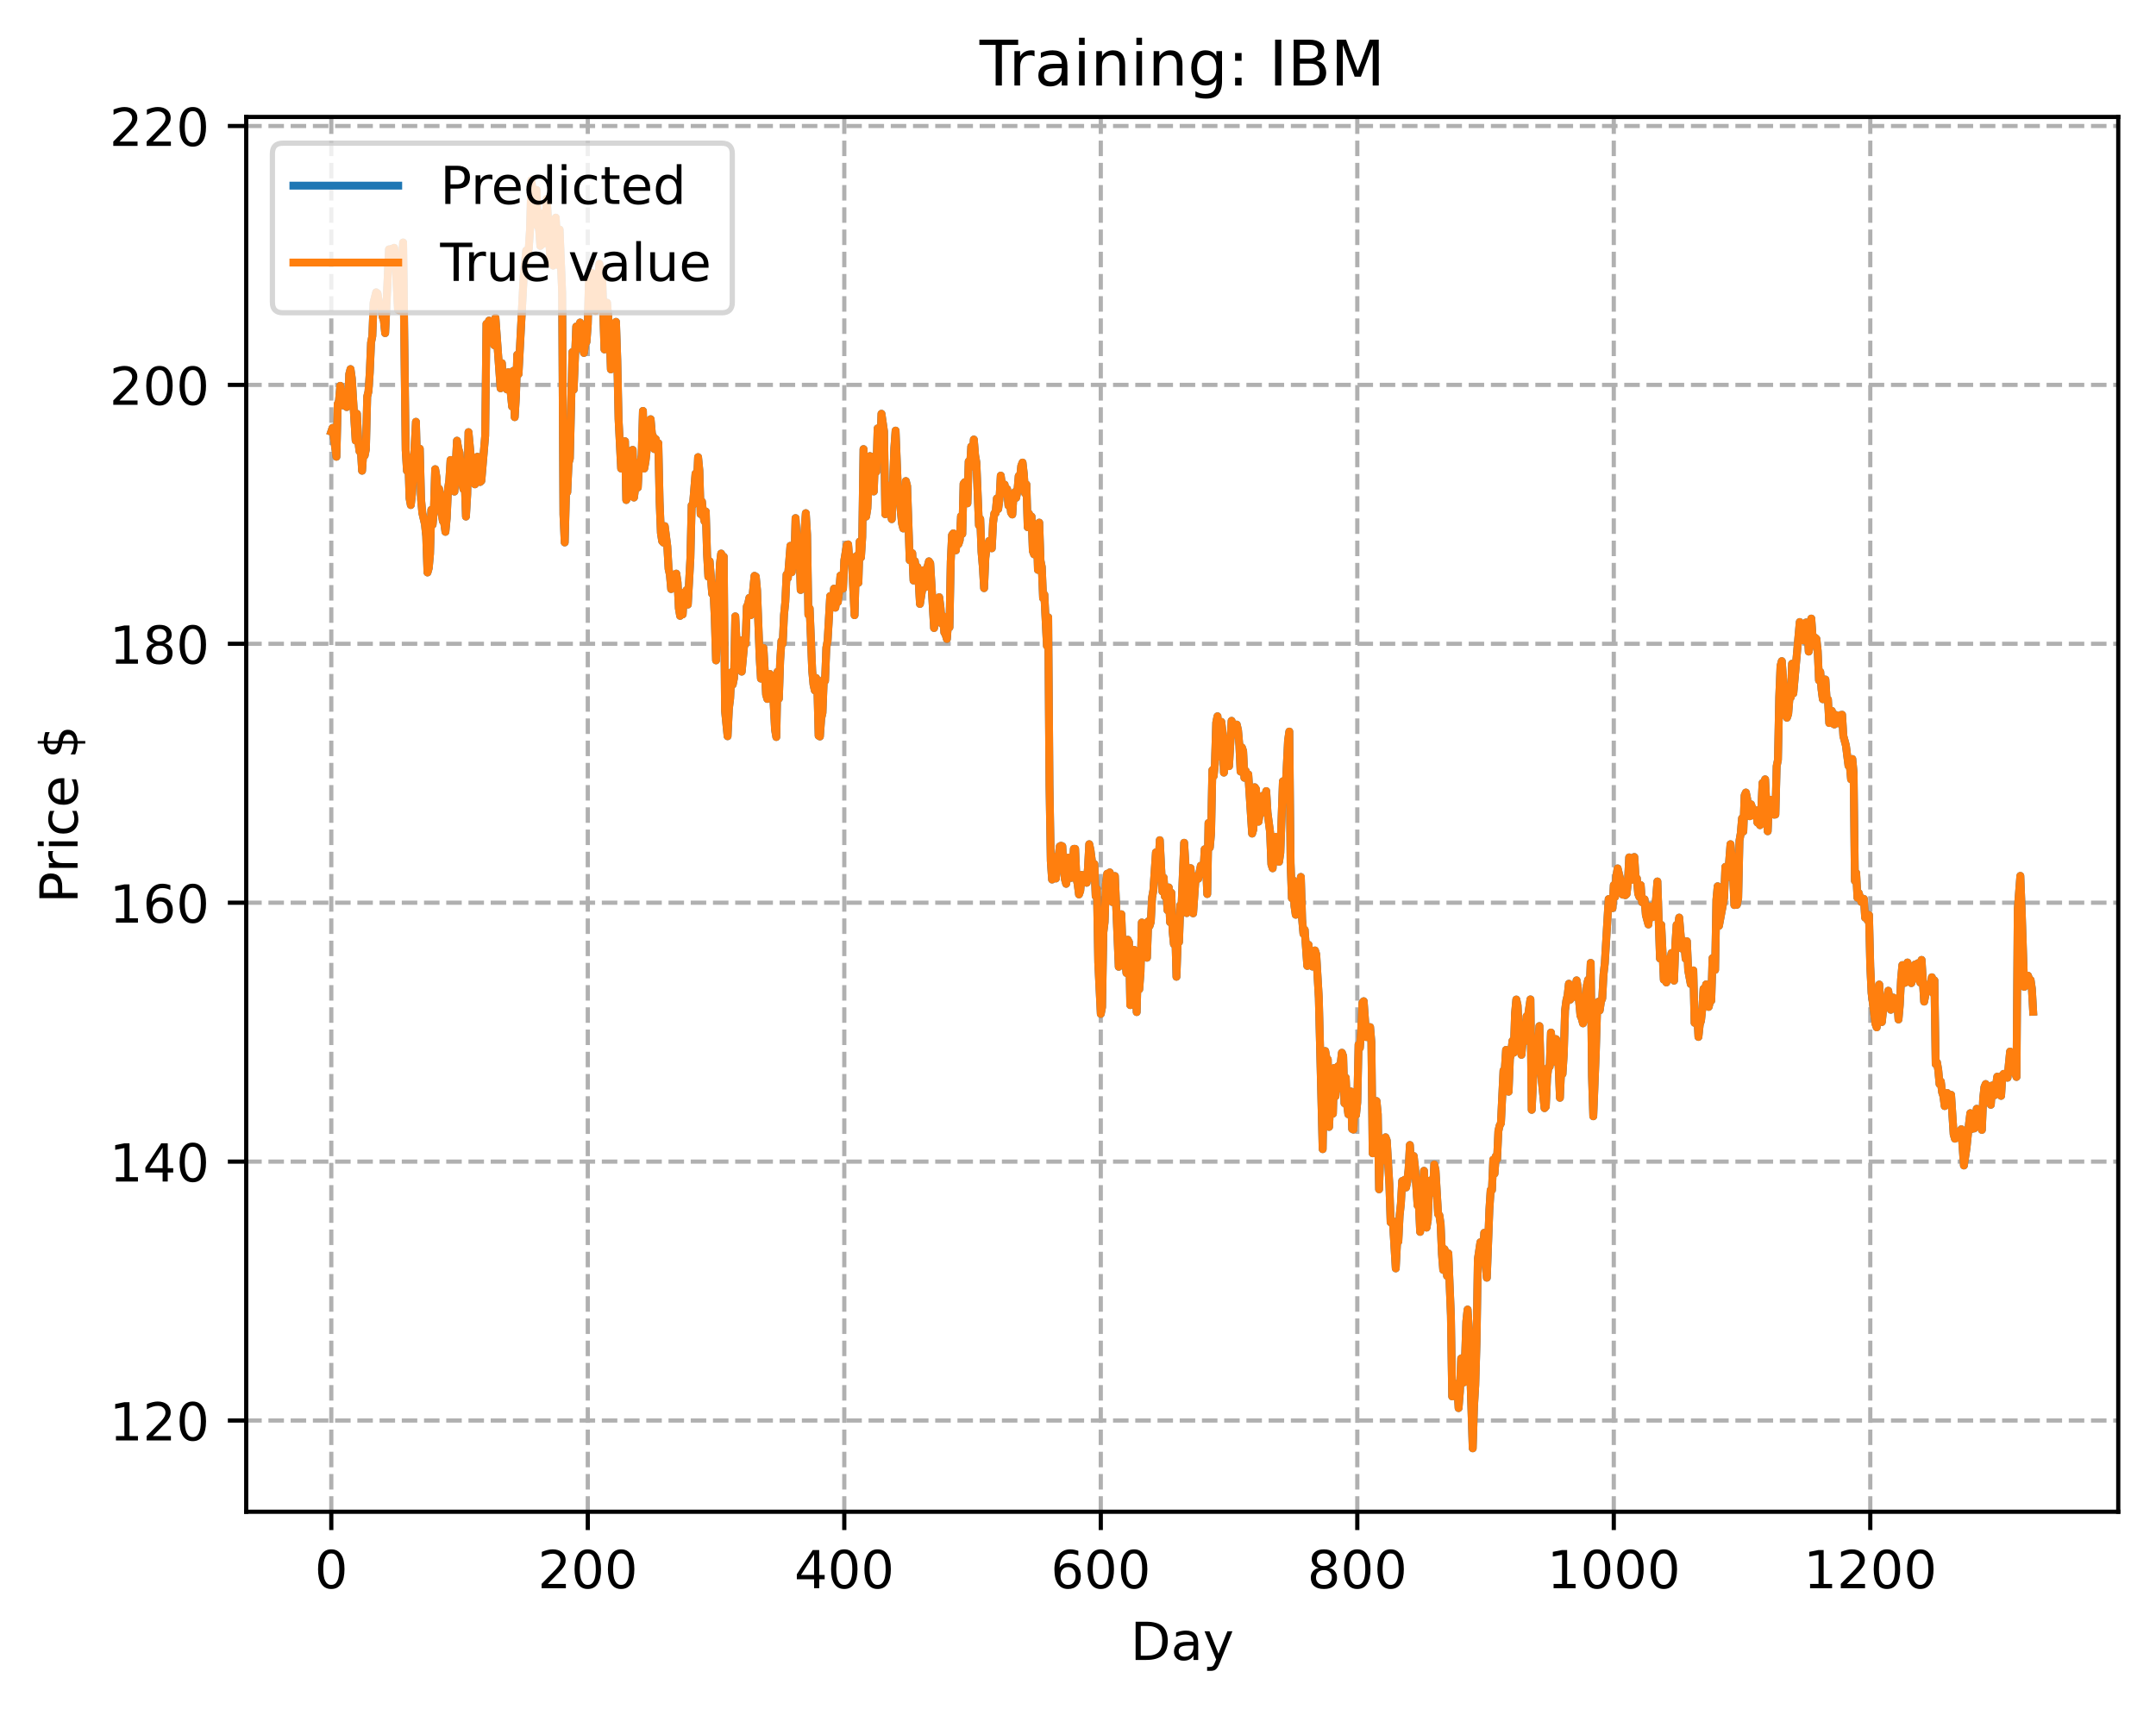 <?xml version="1.0" encoding="utf-8" standalone="no"?>
<!DOCTYPE svg PUBLIC "-//W3C//DTD SVG 1.1//EN"
  "http://www.w3.org/Graphics/SVG/1.1/DTD/svg11.dtd">
<!-- Created with matplotlib (https://matplotlib.org/) -->
<svg height="325.986pt" version="1.1" viewBox="0 0 411.286 325.986" width="411.286pt" xmlns="http://www.w3.org/2000/svg" xmlns:xlink="http://www.w3.org/1999/xlink">
 <defs>
  <style type="text/css">
*{stroke-linecap:butt;stroke-linejoin:round;}
  </style>
 </defs>
 <g id="figure_1">
  <g id="patch_1">
   <path d="M 0 325.986 
L 411.286 325.986 
L 411.286 0 
L 0 0 
z
" style="fill:#ffffff;"/>
  </g>
  <g id="axes_1">
   <g id="patch_2">
    <path d="M 46.966 288.43 
L 404.086 288.43 
L 404.086 22.318 
L 46.966 22.318 
z
" style="fill:#ffffff;"/>
   </g>
   <g id="matplotlib.axis_1">
    <g id="xtick_1">
     <g id="line2d_1">
      <path clip-path="url(#p9ea51c0b8f)" d="M 63.198 288.43 
L 63.198 22.318 
" style="fill:none;stroke:#b0b0b0;stroke-dasharray:2.96,1.28;stroke-dashoffset:0;stroke-width:0.8;"/>
     </g>
     <g id="line2d_2">
      <defs>
       <path d="M 0 0 
L 0 3.5 
" id="mc51d3ecc36" style="stroke:#000000;stroke-width:0.8;"/>
      </defs>
      <g>
       <use style="stroke:#000000;stroke-width:0.8;" x="63.198" xlink:href="#mc51d3ecc36" y="288.43"/>
      </g>
     </g>
     <g id="text_1">
      <!-- 0 -->
      <defs>
       <path d="M 31.781 66.406 
Q 24.172 66.406 20.328 58.906 
Q 16.5 51.422 16.5 36.375 
Q 16.5 21.391 20.328 13.891 
Q 24.172 6.391 31.781 6.391 
Q 39.453 6.391 43.281 13.891 
Q 47.125 21.391 47.125 36.375 
Q 47.125 51.422 43.281 58.906 
Q 39.453 66.406 31.781 66.406 
z
M 31.781 74.219 
Q 44.047 74.219 50.516 64.516 
Q 56.984 54.828 56.984 36.375 
Q 56.984 17.969 50.516 8.266 
Q 44.047 -1.422 31.781 -1.422 
Q 19.531 -1.422 13.062 8.266 
Q 6.594 17.969 6.594 36.375 
Q 6.594 54.828 13.062 64.516 
Q 19.531 74.219 31.781 74.219 
z
" id="DejaVuSans-48"/>
      </defs>
      <g transform="translate(60.017 303.029)scale(0.1 -0.1)">
       <use xlink:href="#DejaVuSans-48"/>
      </g>
     </g>
    </g>
    <g id="xtick_2">
     <g id="line2d_3">
      <path clip-path="url(#p9ea51c0b8f)" d="M 112.129 288.43 
L 112.129 22.318 
" style="fill:none;stroke:#b0b0b0;stroke-dasharray:2.96,1.28;stroke-dashoffset:0;stroke-width:0.8;"/>
     </g>
     <g id="line2d_4">
      <g>
       <use style="stroke:#000000;stroke-width:0.8;" x="112.129" xlink:href="#mc51d3ecc36" y="288.43"/>
      </g>
     </g>
     <g id="text_2">
      <!-- 200 -->
      <defs>
       <path d="M 19.188 8.297 
L 53.609 8.297 
L 53.609 0 
L 7.328 0 
L 7.328 8.297 
Q 12.938 14.109 22.625 23.891 
Q 32.328 33.688 34.812 36.531 
Q 39.547 41.844 41.422 45.531 
Q 43.312 49.219 43.312 52.781 
Q 43.312 58.594 39.234 62.25 
Q 35.156 65.922 28.609 65.922 
Q 23.969 65.922 18.812 64.312 
Q 13.672 62.703 7.812 59.422 
L 7.812 69.391 
Q 13.766 71.781 18.938 73 
Q 24.125 74.219 28.422 74.219 
Q 39.75 74.219 46.484 68.547 
Q 53.219 62.891 53.219 53.422 
Q 53.219 48.922 51.531 44.891 
Q 49.859 40.875 45.406 35.406 
Q 44.188 33.984 37.641 27.219 
Q 31.109 20.453 19.188 8.297 
z
" id="DejaVuSans-50"/>
      </defs>
      <g transform="translate(102.585 303.029)scale(0.1 -0.1)">
       <use xlink:href="#DejaVuSans-50"/>
       <use x="63.623" xlink:href="#DejaVuSans-48"/>
       <use x="127.246" xlink:href="#DejaVuSans-48"/>
      </g>
     </g>
    </g>
    <g id="xtick_3">
     <g id="line2d_5">
      <path clip-path="url(#p9ea51c0b8f)" d="M 161.06 288.43 
L 161.06 22.318 
" style="fill:none;stroke:#b0b0b0;stroke-dasharray:2.96,1.28;stroke-dashoffset:0;stroke-width:0.8;"/>
     </g>
     <g id="line2d_6">
      <g>
       <use style="stroke:#000000;stroke-width:0.8;" x="161.06" xlink:href="#mc51d3ecc36" y="288.43"/>
      </g>
     </g>
     <g id="text_3">
      <!-- 400 -->
      <defs>
       <path d="M 37.797 64.312 
L 12.891 25.391 
L 37.797 25.391 
z
M 35.203 72.906 
L 47.609 72.906 
L 47.609 25.391 
L 58.016 25.391 
L 58.016 17.188 
L 47.609 17.188 
L 47.609 0 
L 37.797 0 
L 37.797 17.188 
L 4.891 17.188 
L 4.891 26.703 
z
" id="DejaVuSans-52"/>
      </defs>
      <g transform="translate(151.516 303.029)scale(0.1 -0.1)">
       <use xlink:href="#DejaVuSans-52"/>
       <use x="63.623" xlink:href="#DejaVuSans-48"/>
       <use x="127.246" xlink:href="#DejaVuSans-48"/>
      </g>
     </g>
    </g>
    <g id="xtick_4">
     <g id="line2d_7">
      <path clip-path="url(#p9ea51c0b8f)" d="M 209.99 288.43 
L 209.99 22.318 
" style="fill:none;stroke:#b0b0b0;stroke-dasharray:2.96,1.28;stroke-dashoffset:0;stroke-width:0.8;"/>
     </g>
     <g id="line2d_8">
      <g>
       <use style="stroke:#000000;stroke-width:0.8;" x="209.99" xlink:href="#mc51d3ecc36" y="288.43"/>
      </g>
     </g>
     <g id="text_4">
      <!-- 600 -->
      <defs>
       <path d="M 33.016 40.375 
Q 26.375 40.375 22.484 35.828 
Q 18.609 31.297 18.609 23.391 
Q 18.609 15.531 22.484 10.953 
Q 26.375 6.391 33.016 6.391 
Q 39.656 6.391 43.531 10.953 
Q 47.406 15.531 47.406 23.391 
Q 47.406 31.297 43.531 35.828 
Q 39.656 40.375 33.016 40.375 
z
M 52.594 71.297 
L 52.594 62.312 
Q 48.875 64.062 45.094 64.984 
Q 41.312 65.922 37.594 65.922 
Q 27.828 65.922 22.672 59.328 
Q 17.531 52.734 16.797 39.406 
Q 19.672 43.656 24.016 45.922 
Q 28.375 48.188 33.594 48.188 
Q 44.578 48.188 50.953 41.516 
Q 57.328 34.859 57.328 23.391 
Q 57.328 12.156 50.688 5.359 
Q 44.047 -1.422 33.016 -1.422 
Q 20.359 -1.422 13.672 8.266 
Q 6.984 17.969 6.984 36.375 
Q 6.984 53.656 15.188 63.938 
Q 23.391 74.219 37.203 74.219 
Q 40.922 74.219 44.703 73.484 
Q 48.484 72.75 52.594 71.297 
z
" id="DejaVuSans-54"/>
      </defs>
      <g transform="translate(200.446 303.029)scale(0.1 -0.1)">
       <use xlink:href="#DejaVuSans-54"/>
       <use x="63.623" xlink:href="#DejaVuSans-48"/>
       <use x="127.246" xlink:href="#DejaVuSans-48"/>
      </g>
     </g>
    </g>
    <g id="xtick_5">
     <g id="line2d_9">
      <path clip-path="url(#p9ea51c0b8f)" d="M 258.921 288.43 
L 258.921 22.318 
" style="fill:none;stroke:#b0b0b0;stroke-dasharray:2.96,1.28;stroke-dashoffset:0;stroke-width:0.8;"/>
     </g>
     <g id="line2d_10">
      <g>
       <use style="stroke:#000000;stroke-width:0.8;" x="258.921" xlink:href="#mc51d3ecc36" y="288.43"/>
      </g>
     </g>
     <g id="text_5">
      <!-- 800 -->
      <defs>
       <path d="M 31.781 34.625 
Q 24.75 34.625 20.719 30.859 
Q 16.703 27.094 16.703 20.516 
Q 16.703 13.922 20.719 10.156 
Q 24.75 6.391 31.781 6.391 
Q 38.812 6.391 42.859 10.172 
Q 46.922 13.969 46.922 20.516 
Q 46.922 27.094 42.891 30.859 
Q 38.875 34.625 31.781 34.625 
z
M 21.922 38.812 
Q 15.578 40.375 12.031 44.719 
Q 8.5 49.078 8.5 55.328 
Q 8.5 64.062 14.719 69.141 
Q 20.953 74.219 31.781 74.219 
Q 42.672 74.219 48.875 69.141 
Q 55.078 64.062 55.078 55.328 
Q 55.078 49.078 51.531 44.719 
Q 48 40.375 41.703 38.812 
Q 48.828 37.156 52.797 32.312 
Q 56.781 27.484 56.781 20.516 
Q 56.781 9.906 50.312 4.234 
Q 43.844 -1.422 31.781 -1.422 
Q 19.734 -1.422 13.25 4.234 
Q 6.781 9.906 6.781 20.516 
Q 6.781 27.484 10.781 32.312 
Q 14.797 37.156 21.922 38.812 
z
M 18.312 54.391 
Q 18.312 48.734 21.844 45.562 
Q 25.391 42.391 31.781 42.391 
Q 38.141 42.391 41.719 45.562 
Q 45.312 48.734 45.312 54.391 
Q 45.312 60.062 41.719 63.234 
Q 38.141 66.406 31.781 66.406 
Q 25.391 66.406 21.844 63.234 
Q 18.312 60.062 18.312 54.391 
z
" id="DejaVuSans-56"/>
      </defs>
      <g transform="translate(249.377 303.029)scale(0.1 -0.1)">
       <use xlink:href="#DejaVuSans-56"/>
       <use x="63.623" xlink:href="#DejaVuSans-48"/>
       <use x="127.246" xlink:href="#DejaVuSans-48"/>
      </g>
     </g>
    </g>
    <g id="xtick_6">
     <g id="line2d_11">
      <path clip-path="url(#p9ea51c0b8f)" d="M 307.851 288.43 
L 307.851 22.318 
" style="fill:none;stroke:#b0b0b0;stroke-dasharray:2.96,1.28;stroke-dashoffset:0;stroke-width:0.8;"/>
     </g>
     <g id="line2d_12">
      <g>
       <use style="stroke:#000000;stroke-width:0.8;" x="307.851" xlink:href="#mc51d3ecc36" y="288.43"/>
      </g>
     </g>
     <g id="text_6">
      <!-- 1000 -->
      <defs>
       <path d="M 12.406 8.297 
L 28.516 8.297 
L 28.516 63.922 
L 10.984 60.406 
L 10.984 69.391 
L 28.422 72.906 
L 38.281 72.906 
L 38.281 8.297 
L 54.391 8.297 
L 54.391 0 
L 12.406 0 
z
" id="DejaVuSans-49"/>
      </defs>
      <g transform="translate(295.126 303.029)scale(0.1 -0.1)">
       <use xlink:href="#DejaVuSans-49"/>
       <use x="63.623" xlink:href="#DejaVuSans-48"/>
       <use x="127.246" xlink:href="#DejaVuSans-48"/>
       <use x="190.869" xlink:href="#DejaVuSans-48"/>
      </g>
     </g>
    </g>
    <g id="xtick_7">
     <g id="line2d_13">
      <path clip-path="url(#p9ea51c0b8f)" d="M 356.782 288.43 
L 356.782 22.318 
" style="fill:none;stroke:#b0b0b0;stroke-dasharray:2.96,1.28;stroke-dashoffset:0;stroke-width:0.8;"/>
     </g>
     <g id="line2d_14">
      <g>
       <use style="stroke:#000000;stroke-width:0.8;" x="356.782" xlink:href="#mc51d3ecc36" y="288.43"/>
      </g>
     </g>
     <g id="text_7">
      <!-- 1200 -->
      <g transform="translate(344.057 303.029)scale(0.1 -0.1)">
       <use xlink:href="#DejaVuSans-49"/>
       <use x="63.623" xlink:href="#DejaVuSans-50"/>
       <use x="127.246" xlink:href="#DejaVuSans-48"/>
       <use x="190.869" xlink:href="#DejaVuSans-48"/>
      </g>
     </g>
    </g>
    <g id="text_8">
     <!-- Day -->
     <defs>
      <path d="M 19.672 64.797 
L 19.672 8.109 
L 31.594 8.109 
Q 46.688 8.109 53.688 14.938 
Q 60.688 21.781 60.688 36.531 
Q 60.688 51.172 53.688 57.984 
Q 46.688 64.797 31.594 64.797 
z
M 9.812 72.906 
L 30.078 72.906 
Q 51.266 72.906 61.172 64.094 
Q 71.094 55.281 71.094 36.531 
Q 71.094 17.672 61.125 8.828 
Q 51.172 0 30.078 0 
L 9.812 0 
z
" id="DejaVuSans-68"/>
      <path d="M 34.281 27.484 
Q 23.391 27.484 19.188 25 
Q 14.984 22.516 14.984 16.5 
Q 14.984 11.719 18.141 8.906 
Q 21.297 6.109 26.703 6.109 
Q 34.188 6.109 38.703 11.406 
Q 43.219 16.703 43.219 25.484 
L 43.219 27.484 
z
M 52.203 31.203 
L 52.203 0 
L 43.219 0 
L 43.219 8.297 
Q 40.141 3.328 35.547 0.953 
Q 30.953 -1.422 24.312 -1.422 
Q 15.922 -1.422 10.953 3.297 
Q 6 8.016 6 15.922 
Q 6 25.141 12.172 29.828 
Q 18.359 34.516 30.609 34.516 
L 43.219 34.516 
L 43.219 35.406 
Q 43.219 41.609 39.141 45 
Q 35.062 48.391 27.688 48.391 
Q 23 48.391 18.547 47.266 
Q 14.109 46.141 10.016 43.891 
L 10.016 52.203 
Q 14.938 54.109 19.578 55.047 
Q 24.219 56 28.609 56 
Q 40.484 56 46.344 49.844 
Q 52.203 43.703 52.203 31.203 
z
" id="DejaVuSans-97"/>
      <path d="M 32.172 -5.078 
Q 28.375 -14.844 24.75 -17.812 
Q 21.141 -20.797 15.094 -20.797 
L 7.906 -20.797 
L 7.906 -13.281 
L 13.188 -13.281 
Q 16.891 -13.281 18.938 -11.516 
Q 21 -9.766 23.484 -3.219 
L 25.094 0.875 
L 2.984 54.688 
L 12.5 54.688 
L 29.594 11.922 
L 46.688 54.688 
L 56.203 54.688 
z
" id="DejaVuSans-121"/>
     </defs>
     <g transform="translate(215.652 316.707)scale(0.1 -0.1)">
      <use xlink:href="#DejaVuSans-68"/>
      <use x="77.002" xlink:href="#DejaVuSans-97"/>
      <use x="138.281" xlink:href="#DejaVuSans-121"/>
     </g>
    </g>
   </g>
   <g id="matplotlib.axis_2">
    <g id="ytick_1">
     <g id="line2d_15">
      <path clip-path="url(#p9ea51c0b8f)" d="M 46.966 271.024 
L 404.086 271.024 
" style="fill:none;stroke:#b0b0b0;stroke-dasharray:2.96,1.28;stroke-dashoffset:0;stroke-width:0.8;"/>
     </g>
     <g id="line2d_16">
      <defs>
       <path d="M 0 0 
L -3.5 0 
" id="maa923e4579" style="stroke:#000000;stroke-width:0.8;"/>
      </defs>
      <g>
       <use style="stroke:#000000;stroke-width:0.8;" x="46.966" xlink:href="#maa923e4579" y="271.024"/>
      </g>
     </g>
     <g id="text_9">
      <!-- 120 -->
      <g transform="translate(20.878 274.823)scale(0.1 -0.1)">
       <use xlink:href="#DejaVuSans-49"/>
       <use x="63.623" xlink:href="#DejaVuSans-50"/>
       <use x="127.246" xlink:href="#DejaVuSans-48"/>
      </g>
     </g>
    </g>
    <g id="ytick_2">
     <g id="line2d_17">
      <path clip-path="url(#p9ea51c0b8f)" d="M 46.966 221.627 
L 404.086 221.627 
" style="fill:none;stroke:#b0b0b0;stroke-dasharray:2.96,1.28;stroke-dashoffset:0;stroke-width:0.8;"/>
     </g>
     <g id="line2d_18">
      <g>
       <use style="stroke:#000000;stroke-width:0.8;" x="46.966" xlink:href="#maa923e4579" y="221.627"/>
      </g>
     </g>
     <g id="text_10">
      <!-- 140 -->
      <g transform="translate(20.878 225.427)scale(0.1 -0.1)">
       <use xlink:href="#DejaVuSans-49"/>
       <use x="63.623" xlink:href="#DejaVuSans-52"/>
       <use x="127.246" xlink:href="#DejaVuSans-48"/>
      </g>
     </g>
    </g>
    <g id="ytick_3">
     <g id="line2d_19">
      <path clip-path="url(#p9ea51c0b8f)" d="M 46.966 172.231 
L 404.086 172.231 
" style="fill:none;stroke:#b0b0b0;stroke-dasharray:2.96,1.28;stroke-dashoffset:0;stroke-width:0.8;"/>
     </g>
     <g id="line2d_20">
      <g>
       <use style="stroke:#000000;stroke-width:0.8;" x="46.966" xlink:href="#maa923e4579" y="172.231"/>
      </g>
     </g>
     <g id="text_11">
      <!-- 160 -->
      <g transform="translate(20.878 176.03)scale(0.1 -0.1)">
       <use xlink:href="#DejaVuSans-49"/>
       <use x="63.623" xlink:href="#DejaVuSans-54"/>
       <use x="127.246" xlink:href="#DejaVuSans-48"/>
      </g>
     </g>
    </g>
    <g id="ytick_4">
     <g id="line2d_21">
      <path clip-path="url(#p9ea51c0b8f)" d="M 46.966 122.834 
L 404.086 122.834 
" style="fill:none;stroke:#b0b0b0;stroke-dasharray:2.96,1.28;stroke-dashoffset:0;stroke-width:0.8;"/>
     </g>
     <g id="line2d_22">
      <g>
       <use style="stroke:#000000;stroke-width:0.8;" x="46.966" xlink:href="#maa923e4579" y="122.834"/>
      </g>
     </g>
     <g id="text_12">
      <!-- 180 -->
      <g transform="translate(20.878 126.633)scale(0.1 -0.1)">
       <use xlink:href="#DejaVuSans-49"/>
       <use x="63.623" xlink:href="#DejaVuSans-56"/>
       <use x="127.246" xlink:href="#DejaVuSans-48"/>
      </g>
     </g>
    </g>
    <g id="ytick_5">
     <g id="line2d_23">
      <path clip-path="url(#p9ea51c0b8f)" d="M 46.966 73.437 
L 404.086 73.437 
" style="fill:none;stroke:#b0b0b0;stroke-dasharray:2.96,1.28;stroke-dashoffset:0;stroke-width:0.8;"/>
     </g>
     <g id="line2d_24">
      <g>
       <use style="stroke:#000000;stroke-width:0.8;" x="46.966" xlink:href="#maa923e4579" y="73.437"/>
      </g>
     </g>
     <g id="text_13">
      <!-- 200 -->
      <g transform="translate(20.878 77.237)scale(0.1 -0.1)">
       <use xlink:href="#DejaVuSans-50"/>
       <use x="63.623" xlink:href="#DejaVuSans-48"/>
       <use x="127.246" xlink:href="#DejaVuSans-48"/>
      </g>
     </g>
    </g>
    <g id="ytick_6">
     <g id="line2d_25">
      <path clip-path="url(#p9ea51c0b8f)" d="M 46.966 24.041 
L 404.086 24.041 
" style="fill:none;stroke:#b0b0b0;stroke-dasharray:2.96,1.28;stroke-dashoffset:0;stroke-width:0.8;"/>
     </g>
     <g id="line2d_26">
      <g>
       <use style="stroke:#000000;stroke-width:0.8;" x="46.966" xlink:href="#maa923e4579" y="24.041"/>
      </g>
     </g>
     <g id="text_14">
      <!-- 220 -->
      <g transform="translate(20.878 27.84)scale(0.1 -0.1)">
       <use xlink:href="#DejaVuSans-50"/>
       <use x="63.623" xlink:href="#DejaVuSans-50"/>
       <use x="127.246" xlink:href="#DejaVuSans-48"/>
      </g>
     </g>
    </g>
    <g id="text_15">
     <!-- Price $ -->
     <defs>
      <path d="M 19.672 64.797 
L 19.672 37.406 
L 32.078 37.406 
Q 38.969 37.406 42.719 40.969 
Q 46.484 44.531 46.484 51.125 
Q 46.484 57.672 42.719 61.234 
Q 38.969 64.797 32.078 64.797 
z
M 9.812 72.906 
L 32.078 72.906 
Q 44.344 72.906 50.609 67.359 
Q 56.891 61.812 56.891 51.125 
Q 56.891 40.328 50.609 34.812 
Q 44.344 29.297 32.078 29.297 
L 19.672 29.297 
L 19.672 0 
L 9.812 0 
z
" id="DejaVuSans-80"/>
      <path d="M 41.109 46.297 
Q 39.594 47.172 37.812 47.578 
Q 36.031 48 33.891 48 
Q 26.266 48 22.188 43.047 
Q 18.109 38.094 18.109 28.812 
L 18.109 0 
L 9.078 0 
L 9.078 54.688 
L 18.109 54.688 
L 18.109 46.188 
Q 20.953 51.172 25.484 53.578 
Q 30.031 56 36.531 56 
Q 37.453 56 38.578 55.875 
Q 39.703 55.766 41.062 55.516 
z
" id="DejaVuSans-114"/>
      <path d="M 9.422 54.688 
L 18.406 54.688 
L 18.406 0 
L 9.422 0 
z
M 9.422 75.984 
L 18.406 75.984 
L 18.406 64.594 
L 9.422 64.594 
z
" id="DejaVuSans-105"/>
      <path d="M 48.781 52.594 
L 48.781 44.188 
Q 44.969 46.297 41.141 47.344 
Q 37.312 48.391 33.406 48.391 
Q 24.656 48.391 19.812 42.844 
Q 14.984 37.312 14.984 27.297 
Q 14.984 17.281 19.812 11.734 
Q 24.656 6.203 33.406 6.203 
Q 37.312 6.203 41.141 7.25 
Q 44.969 8.297 48.781 10.406 
L 48.781 2.094 
Q 45.016 0.344 40.984 -0.531 
Q 36.969 -1.422 32.422 -1.422 
Q 20.062 -1.422 12.781 6.344 
Q 5.516 14.109 5.516 27.297 
Q 5.516 40.672 12.859 48.328 
Q 20.219 56 33.016 56 
Q 37.156 56 41.109 55.141 
Q 45.062 54.297 48.781 52.594 
z
" id="DejaVuSans-99"/>
      <path d="M 56.203 29.594 
L 56.203 25.203 
L 14.891 25.203 
Q 15.484 15.922 20.484 11.062 
Q 25.484 6.203 34.422 6.203 
Q 39.594 6.203 44.453 7.469 
Q 49.312 8.734 54.109 11.281 
L 54.109 2.781 
Q 49.266 0.734 44.188 -0.344 
Q 39.109 -1.422 33.891 -1.422 
Q 20.797 -1.422 13.156 6.188 
Q 5.516 13.812 5.516 26.812 
Q 5.516 40.234 12.766 48.109 
Q 20.016 56 32.328 56 
Q 43.359 56 49.781 48.891 
Q 56.203 41.797 56.203 29.594 
z
M 47.219 32.234 
Q 47.125 39.594 43.094 43.984 
Q 39.062 48.391 32.422 48.391 
Q 24.906 48.391 20.391 44.141 
Q 15.875 39.891 15.188 32.172 
z
" id="DejaVuSans-101"/>
      <path id="DejaVuSans-32"/>
      <path d="M 33.797 -14.703 
L 28.906 -14.703 
L 28.859 0 
Q 23.734 0.094 18.609 1.188 
Q 13.484 2.297 8.297 4.5 
L 8.297 13.281 
Q 13.281 10.156 18.375 8.562 
Q 23.484 6.984 28.906 6.938 
L 28.906 29.203 
Q 18.109 30.953 13.203 35.156 
Q 8.297 39.359 8.297 46.688 
Q 8.297 54.641 13.625 59.219 
Q 18.953 63.812 28.906 64.5 
L 28.906 75.984 
L 33.797 75.984 
L 33.797 64.656 
Q 38.328 64.453 42.578 63.688 
Q 46.828 62.938 50.875 61.625 
L 50.875 53.078 
Q 46.828 55.125 42.547 56.25 
Q 38.281 57.375 33.797 57.562 
L 33.797 36.719 
Q 44.875 35.016 50.094 30.609 
Q 55.328 26.219 55.328 18.609 
Q 55.328 10.359 49.781 5.594 
Q 44.234 0.828 33.797 0.094 
z
M 28.906 37.594 
L 28.906 57.625 
Q 23.25 56.984 20.266 54.391 
Q 17.281 51.812 17.281 47.516 
Q 17.281 43.312 20.031 40.969 
Q 22.797 38.625 28.906 37.594 
z
M 33.797 28.219 
L 33.797 7.078 
Q 39.984 7.906 43.141 10.594 
Q 46.297 13.281 46.297 17.672 
Q 46.297 21.969 43.281 24.5 
Q 40.281 27.047 33.797 28.219 
z
" id="DejaVuSans-36"/>
     </defs>
     <g transform="translate(14.798 172.342)rotate(-90)scale(0.1 -0.1)">
      <use xlink:href="#DejaVuSans-80"/>
      <use x="58.553" xlink:href="#DejaVuSans-114"/>
      <use x="99.666" xlink:href="#DejaVuSans-105"/>
      <use x="127.449" xlink:href="#DejaVuSans-99"/>
      <use x="182.43" xlink:href="#DejaVuSans-101"/>
      <use x="243.953" xlink:href="#DejaVuSans-32"/>
      <use x="275.74" xlink:href="#DejaVuSans-36"/>
     </g>
    </g>
   </g>
   <g id="line2d_27">
    <path clip-path="url(#p9ea51c0b8f)" d="M 63.198 82.354 
L 63.443 81.637 
L 64.177 87.145 
L 64.422 77.093 
L 64.666 76.5 
L 64.911 73.61 
L 65.4 77.34 
L 65.645 75.191 
L 65.89 75.883 
L 66.134 77.661 
L 66.379 77.389 
L 66.623 71.363 
L 66.868 70.424 
L 67.113 72.203 
L 67.847 84.058 
L 68.091 78.945 
L 68.336 84.082 
L 68.581 86.108 
L 68.825 85.589 
L 69.07 89.812 
L 69.315 86.157 
L 69.559 86.923 
L 69.804 85.688 
L 70.049 75.66 
L 70.293 74.672 
L 70.538 71.091 
L 70.783 65.361 
L 71.027 64.126 
L 71.272 57.729 
L 71.761 55.778 
L 72.006 55.976 
L 72.251 57.556 
L 72.74 58.668 
L 72.984 60.372 
L 73.229 61.138 
L 73.474 63.558 
L 74.208 47.578 
L 74.452 49.134 
L 74.697 47.48 
L 74.942 47.776 
L 75.186 47.282 
L 75.431 49.184 
L 75.92 59.063 
L 76.165 59.211 
L 76.899 46.269 
L 77.388 85.885 
L 77.633 89.837 
L 77.878 87.269 
L 78.122 95.048 
L 78.367 96.358 
L 78.611 94.184 
L 79.345 80.476 
L 79.59 89.664 
L 80.079 85.614 
L 80.324 95.271 
L 80.569 97.889 
L 81.058 99.988 
L 81.303 102.285 
L 81.547 109.225 
L 81.792 108.386 
L 82.037 105.693 
L 82.281 97.271 
L 82.526 100.112 
L 82.771 97.42 
L 83.015 89.516 
L 83.26 91.023 
L 83.505 95.098 
L 83.749 93.246 
L 83.994 94.357 
L 84.239 97.963 
L 84.483 99.42 
L 84.728 99.716 
L 84.972 101.47 
L 85.217 98.877 
L 85.462 93.32 
L 85.706 91.665 
L 85.951 87.762 
L 86.44 93.221 
L 86.685 93.789 
L 87.174 84.082 
L 87.419 85.589 
L 87.664 86.355 
L 88.153 92.208 
L 88.398 93.32 
L 88.642 91.443 
L 88.887 98.556 
L 89.132 94.308 
L 89.376 82.452 
L 90.11 90.381 
L 90.355 91.047 
L 90.599 92.406 
L 90.844 91.023 
L 91.089 87.145 
L 91.333 91.665 
L 91.578 91.961 
L 91.823 91.739 
L 92.557 83.119 
L 92.801 61.78 
L 93.046 62.521 
L 93.291 61.162 
L 93.535 61.261 
L 93.78 63.805 
L 94.269 65.855 
L 94.514 60.644 
L 95.493 74.08 
L 95.737 69.288 
L 95.982 73.042 
L 96.227 73.339 
L 96.471 73.215 
L 96.716 74.302 
L 96.96 71.017 
L 97.205 72.647 
L 97.694 77.562 
L 97.939 70.745 
L 98.184 79.587 
L 98.428 75.562 
L 98.673 67.683 
L 98.918 71.388 
L 99.896 52.74 
L 100.386 47.801 
L 100.63 48.542 
L 100.875 47.381 
L 101.12 43.651 
L 101.364 34.414 
L 101.609 36.588 
L 101.854 40.811 
L 102.098 40.243 
L 102.343 36.242 
L 102.587 43.157 
L 102.832 43.602 
L 103.077 46.911 
L 103.321 42.91 
L 103.566 46.541 
L 103.811 40.589 
L 104.055 42.861 
L 104.3 37.971 
L 105.034 50.196 
L 105.523 50.666 
L 105.768 43.799 
L 106.013 41.527 
L 106.502 50.567 
L 106.747 43.799 
L 107.236 55.778 
L 107.481 98.136 
L 107.725 103.495 
L 107.97 94.159 
L 108.215 93.912 
L 108.459 88.38 
L 108.704 87.491 
L 109.193 67.164 
L 109.438 74.351 
L 109.927 62.299 
L 110.172 66.571 
L 110.661 61.533 
L 110.906 65.435 
L 111.15 62.397 
L 111.395 67.337 
L 111.64 65.509 
L 111.884 65.238 
L 112.129 61.854 
L 112.374 52.592 
L 112.618 54.667 
L 112.863 52.073 
L 113.108 56.173 
L 113.352 58.223 
L 113.597 59.31 
L 113.842 54.222 
L 114.086 53.876 
L 114.331 50.32 
L 114.575 53.629 
L 114.82 51.332 
L 115.309 66.67 
L 115.554 64.052 
L 115.799 57.754 
L 116.288 63.608 
L 116.533 70.474 
L 116.777 64.126 
L 117.022 68.004 
L 117.267 65.929 
L 117.511 61.409 
L 117.756 68.646 
L 118.001 79.983 
L 118.49 89.393 
L 118.735 85.836 
L 118.979 86.132 
L 119.224 84.181 
L 119.469 95.394 
L 119.958 94.431 
L 120.447 85.96 
L 120.692 85.836 
L 120.936 94.925 
L 121.426 91.22 
L 121.67 93.023 
L 121.915 88.256 
L 122.16 88.627 
L 122.404 86.898 
L 122.649 78.402 
L 122.894 89.393 
L 123.138 88.034 
L 123.383 85.836 
L 123.628 81.81 
L 123.872 80.304 
L 124.117 79.983 
L 124.362 82.798 
L 124.606 83.292 
L 124.851 85.688 
L 125.096 83.786 
L 125.34 85.391 
L 125.585 84.552 
L 125.83 95.691 
L 126.074 101.692 
L 126.319 103.248 
L 126.563 103.52 
L 126.808 100.383 
L 127.297 104.236 
L 127.542 108.534 
L 127.787 109.645 
L 128.031 112.387 
L 129.01 109.448 
L 129.255 111.127 
L 129.499 116.067 
L 129.744 117.499 
L 129.989 116.314 
L 130.233 117.228 
L 130.478 113.054 
L 130.723 115.104 
L 130.967 112.584 
L 131.212 115.351 
L 131.701 106.533 
L 131.946 96.407 
L 132.191 96.333 
L 132.68 90.356 
L 132.924 92.801 
L 133.169 87.219 
L 133.414 89.763 
L 133.658 98.086 
L 133.903 95.691 
L 134.148 98.21 
L 134.392 99.445 
L 134.637 97.592 
L 134.882 105.743 
L 135.126 110.04 
L 135.371 107.077 
L 135.86 113.301 
L 136.105 112.708 
L 136.35 117.87 
L 136.594 125.995 
L 137.328 107.62 
L 137.573 105.619 
L 137.818 111.325 
L 138.062 106.212 
L 138.307 135.603 
L 138.796 140.469 
L 139.041 135.257 
L 139.285 133.281 
L 139.53 128.268 
L 139.775 130.614 
L 140.019 129.379 
L 140.264 117.598 
L 140.509 122.464 
L 140.753 124.785 
L 140.998 124.736 
L 141.243 122.167 
L 141.487 128.144 
L 141.977 122.834 
L 142.221 122.859 
L 142.466 115.721 
L 142.711 115.252 
L 142.955 114.066 
L 143.2 117.376 
L 143.934 109.867 
L 144.178 110.016 
L 144.423 112.634 
L 144.912 125.452 
L 145.157 129.478 
L 145.402 125.378 
L 145.646 123.624 
L 146.136 132.516 
L 146.38 133.356 
L 146.625 132.516 
L 146.87 128.589 
L 147.114 129.107 
L 147.359 129.947 
L 147.848 139.209 
L 148.093 140.617 
L 148.338 128.144 
L 148.582 133.306 
L 148.827 126.045 
L 149.072 122.291 
L 149.316 122.785 
L 149.561 117.326 
L 149.806 114.881 
L 150.05 109.62 
L 150.295 110.287 
L 150.784 104.137 
L 151.029 109.176 
L 151.273 106.434 
L 151.518 108.015 
L 151.763 98.852 
L 152.007 103.15 
L 152.252 104.607 
L 152.497 104.903 
L 152.741 112.56 
L 153.475 101.198 
L 153.72 97.913 
L 153.965 102.013 
L 154.209 117.277 
L 154.454 116.091 
L 154.943 128.021 
L 155.188 130.614 
L 155.433 131.725 
L 155.677 129.354 
L 155.922 131.034 
L 156.166 140.37 
L 156.411 140.518 
L 156.656 137.06 
L 156.9 135.998 
L 157.145 129.626 
L 157.39 129.898 
L 157.634 123.575 
L 157.879 122.241 
L 158.368 113.72 
L 158.613 114.955 
L 158.858 115.548 
L 159.102 112.313 
L 159.347 115.943 
L 159.592 114.313 
L 159.836 114.857 
L 160.081 112.807 
L 160.326 109.818 
L 160.57 110.065 
L 160.815 112.313 
L 161.06 106.928 
L 161.549 103.965 
L 161.794 103.866 
L 162.038 107.052 
L 162.283 106.138 
L 162.527 107.472 
L 163.017 117.376 
L 163.261 108.484 
L 163.506 106.015 
L 163.751 111.201 
L 163.995 103.322 
L 164.24 106.36 
L 164.485 102.458 
L 164.729 85.688 
L 165.219 98.556 
L 165.463 97.024 
L 165.953 87.022 
L 166.687 93.764 
L 166.931 86.972 
L 167.176 90.01 
L 167.421 81.736 
L 167.665 84.107 
L 167.91 85.317 
L 168.154 78.945 
L 168.644 82.329 
L 168.888 98.111 
L 169.133 92.529 
L 169.378 92.826 
L 169.622 93.863 
L 169.867 97.592 
L 170.112 99.05 
L 170.601 85.515 
L 170.846 82.156 
L 171.335 94.579 
L 171.58 95.024 
L 172.069 99.865 
L 172.314 100.828 
L 172.558 97.938 
L 172.803 91.788 
L 173.048 92.727 
L 173.537 106.879 
L 173.782 105.397 
L 174.026 105.545 
L 174.271 110.757 
L 174.515 107.052 
L 174.76 108.805 
L 175.005 108.163 
L 175.249 111.028 
L 175.494 115.227 
L 175.983 112.066 
L 176.228 108.781 
L 176.473 112.041 
L 176.717 111.695 
L 176.962 108.065 
L 177.207 107.101 
L 177.451 107.472 
L 178.185 119.821 
L 178.43 116.511 
L 178.675 117.03 
L 178.919 117.252 
L 179.164 113.943 
L 179.409 115.869 
L 179.653 119.006 
L 179.898 117.549 
L 180.142 120.661 
L 180.387 121.056 
L 180.632 121.92 
L 180.876 118.611 
L 181.121 119.697 
L 181.366 107.151 
L 181.61 102.112 
L 181.855 101.766 
L 182.1 102.977 
L 182.344 105.002 
L 182.589 102.038 
L 182.834 103.816 
L 183.078 103.075 
L 183.323 98.482 
L 183.568 101.865 
L 183.812 92.307 
L 184.057 91.986 
L 184.302 91.961 
L 184.546 96.036 
L 184.791 88.034 
L 185.036 89.17 
L 185.28 85.194 
L 185.525 87.269 
L 185.77 83.86 
L 186.014 86.849 
L 186.259 88.256 
L 186.748 100.235 
L 186.993 99.025 
L 187.237 105.298 
L 187.482 108.089 
L 187.727 112.214 
L 187.971 106.459 
L 188.216 104.384 
L 188.461 104.706 
L 188.705 103.199 
L 188.95 103.372 
L 189.195 104.607 
L 189.439 99.716 
L 189.684 97.963 
L 189.929 97.889 
L 190.173 95.098 
L 190.418 97.123 
L 190.663 95.271 
L 190.907 90.751 
L 191.152 92.579 
L 191.397 93.196 
L 191.641 92.455 
L 191.886 94.283 
L 192.13 93.32 
L 192.375 96.456 
L 192.62 95.172 
L 192.864 97.79 
L 193.109 98.16 
L 193.354 94.332 
L 193.598 93.888 
L 193.843 94.974 
L 194.088 93.665 
L 194.332 90.825 
L 194.577 91.22 
L 194.822 88.874 
L 195.066 88.256 
L 195.311 90.455 
L 195.556 94.135 
L 195.8 92.43 
L 196.045 100.581 
L 196.29 97.988 
L 196.534 99.025 
L 196.779 98.556 
L 197.024 105.125 
L 197.268 105.768 
L 197.513 101.421 
L 197.758 100.507 
L 198.002 108.731 
L 198.247 99.716 
L 198.491 106.978 
L 198.736 108.188 
L 198.981 114.14 
L 199.225 113.449 
L 199.715 123.229 
L 199.959 117.771 
L 200.204 149.755 
L 200.449 164.253 
L 200.693 167.81 
L 200.938 166.846 
L 201.183 167.093 
L 201.427 167.612 
L 201.672 163.339 
L 201.917 163.685 
L 202.161 161.487 
L 202.406 161.363 
L 202.651 161.462 
L 202.895 165.686 
L 203.14 167.736 
L 203.385 168.625 
L 203.629 167.118 
L 203.874 163.611 
L 204.118 164.08 
L 204.363 167.489 
L 204.608 165.34 
L 204.852 161.956 
L 205.097 161.956 
L 205.342 167.563 
L 205.586 168.699 
L 205.831 170.65 
L 206.076 169.958 
L 206.32 166.921 
L 206.565 167.884 
L 207.054 166.871 
L 207.299 168.427 
L 207.544 165.636 
L 207.788 161.067 
L 208.033 162.228 
L 208.278 164.154 
L 208.522 167.637 
L 208.767 164.846 
L 209.012 170.971 
L 209.256 169.588 
L 209.501 183.641 
L 209.99 193.447 
L 210.235 192.162 
L 210.479 177.961 
L 210.724 175.911 
L 210.969 168.674 
L 211.213 166.698 
L 211.458 167.736 
L 211.703 166.451 
L 211.947 170.971 
L 212.192 172.107 
L 212.437 171.144 
L 212.681 167.143 
L 213.415 184.456 
L 213.66 176.133 
L 213.905 174.429 
L 214.149 181.023 
L 214.394 180.109 
L 214.883 185.642 
L 215.128 179.294 
L 215.373 179.764 
L 215.617 191.767 
L 215.862 183.617 
L 216.351 181.221 
L 216.84 193.101 
L 217.085 183.394 
L 217.33 188.754 
L 217.574 185.42 
L 217.819 176.01 
L 218.064 179.739 
L 218.308 177.393 
L 218.798 182.728 
L 219.042 175.787 
L 219.287 176.676 
L 219.532 175.886 
L 219.776 171.243 
L 220.021 169.86 
L 220.51 162.623 
L 220.755 163.216 
L 221 165.044 
L 221.244 160.301 
L 221.734 170.082 
L 221.978 167.439 
L 222.223 171.045 
L 222.467 169.687 
L 222.712 173.663 
L 222.957 169.316 
L 223.201 175.935 
L 223.446 170.329 
L 223.691 177.64 
L 223.935 180.134 
L 224.18 177.22 
L 224.425 186.358 
L 224.669 179.443 
L 224.914 179.739 
L 225.159 172.7 
L 225.403 172.7 
L 225.893 160.795 
L 226.137 164.821 
L 226.382 174.207 
L 226.627 170.774 
L 226.871 171.243 
L 227.116 165.636 
L 227.605 174.256 
L 228.094 167.192 
L 228.339 167.118 
L 228.584 167.662 
L 229.073 165.167 
L 229.318 166.353 
L 229.562 166.55 
L 229.807 162.03 
L 230.052 164.5 
L 230.296 170.576 
L 230.541 157.017 
L 230.786 161.709 
L 231.03 158.992 
L 231.275 146.94 
L 231.52 148.076 
L 231.764 145.729 
L 232.009 137.851 
L 232.254 136.665 
L 232.498 144.346 
L 232.743 138.468 
L 232.988 137.727 
L 233.232 139.925 
L 233.477 147.409 
L 233.722 145.087 
L 233.966 140.913 
L 234.211 144.766 
L 234.455 146.174 
L 234.945 137.53 
L 235.189 139.481 
L 235.434 139.975 
L 235.923 138.246 
L 236.168 139.283 
L 236.413 142.049 
L 236.657 147.211 
L 236.902 142.593 
L 237.147 143.309 
L 237.391 148.397 
L 237.636 147.088 
L 237.881 148.397 
L 238.125 147.73 
L 238.859 159.042 
L 239.104 158.202 
L 239.349 150.2 
L 239.593 150.546 
L 239.838 154.967 
L 240.082 156.77 
L 240.816 151.855 
L 241.061 154.967 
L 241.55 150.941 
L 241.795 155.016 
L 242.284 158.745 
L 242.529 164.895 
L 242.774 165.661 
L 243.018 161.141 
L 243.263 159.659 
L 243.508 160.548 
L 243.752 159.882 
L 243.997 164.426 
L 244.242 162.722 
L 244.731 149.064 
L 244.976 150.965 
L 245.22 151.163 
L 245.709 141.333 
L 245.954 139.58 
L 246.199 164.648 
L 246.443 171.366 
L 246.688 167.958 
L 246.933 172.848 
L 247.177 174.528 
L 247.667 169.539 
L 247.911 169.86 
L 248.156 167.316 
L 248.401 175.417 
L 248.645 178.158 
L 248.89 177.417 
L 249.379 184.284 
L 249.624 180.258 
L 249.869 183.32 
L 250.113 181.715 
L 250.358 184.407 
L 250.847 181.344 
L 251.092 182.085 
L 251.581 190.359 
L 252.315 219.256 
L 252.56 205.079 
L 252.804 200.535 
L 253.049 201.918 
L 253.294 202.14 
L 253.538 215.008 
L 254.028 204.882 
L 254.272 212.489 
L 254.517 203.77 
L 254.762 209.155 
L 255.251 203.425 
L 255.496 207.673 
L 255.74 203.03 
L 255.985 200.856 
L 256.23 201.523 
L 256.474 210.488 
L 256.719 205.623 
L 256.964 210.686 
L 257.208 212.588 
L 257.697 208.241 
L 257.942 215.403 
L 258.187 215.527 
L 258.431 209.352 
L 258.676 212.761 
L 258.921 210.316 
L 259.165 199.3 
L 259.41 199.942 
L 259.655 196.707 
L 259.899 191.298 
L 260.144 191.026 
L 260.633 197.868 
L 260.878 196.904 
L 261.123 196.707 
L 261.367 195.966 
L 261.612 198.856 
L 261.857 220.047 
L 262.101 219.355 
L 262.346 211.526 
L 262.591 210.069 
L 262.835 212.588 
L 263.08 226.913 
L 263.325 219.577 
L 263.569 220.269 
L 263.814 221.43 
L 264.058 220.714 
L 264.303 216.984 
L 264.548 217.602 
L 265.037 225.95 
L 265.282 233.211 
L 265.526 232.816 
L 265.771 233.927 
L 266.26 242.003 
L 266.505 237.163 
L 266.75 236.891 
L 266.994 231.951 
L 267.239 229.679 
L 267.484 225.332 
L 267.728 225.431 
L 267.973 225.085 
L 268.218 226.567 
L 268.462 225.431 
L 268.707 223.06 
L 268.952 218.466 
L 269.196 222.368 
L 269.441 224.295 
L 269.685 220.565 
L 269.93 222.739 
L 270.419 230 
L 270.664 229.58 
L 270.909 235.039 
L 271.398 227.086 
L 271.643 223.381 
L 272.132 234.223 
L 272.377 232.742 
L 272.621 226.74 
L 272.866 225.233 
L 273.111 225.95 
L 273.355 227.53 
L 273.6 222.171 
L 273.845 223.257 
L 274.334 231.63 
L 274.579 231.877 
L 274.823 233.557 
L 275.068 239.262 
L 275.313 242.3 
L 275.557 238.348 
L 275.802 239.163 
L 276.046 243.436 
L 276.291 239.138 
L 276.78 250.994 
L 277.025 266.43 
L 277.27 263.837 
L 277.759 265.887 
L 278.004 264.627 
L 278.248 268.653 
L 278.493 265.541 
L 278.738 259.193 
L 278.982 259.095 
L 279.227 263.763 
L 279.472 259.366 
L 279.716 252.13 
L 279.961 249.858 
L 280.206 253.785 
L 280.94 276.334 
L 281.184 268.455 
L 281.429 264.257 
L 281.673 255.958 
L 281.918 240.275 
L 282.407 237.014 
L 282.652 240.398 
L 282.897 239.41 
L 283.141 235.211 
L 283.386 241.312 
L 283.631 243.782 
L 284.12 230.766 
L 284.365 227.061 
L 284.609 227.061 
L 284.854 221.257 
L 285.099 223.924 
L 285.343 220.615 
L 285.588 221.158 
L 285.833 215.799 
L 286.077 214.761 
L 286.322 214.317 
L 286.811 204.24 
L 287.056 204.116 
L 287.301 200.313 
L 287.545 201.622 
L 287.79 208.29 
L 288.034 201.992 
L 288.279 200.881 
L 288.524 198.584 
L 288.768 200.856 
L 289.013 193.348 
L 289.258 190.705 
L 289.502 191.816 
L 289.747 196.929 
L 289.992 196.88 
L 290.236 201.251 
L 290.481 198.534 
L 290.726 198.781 
L 290.97 197.843 
L 291.215 193.891 
L 291.46 194.064 
L 291.949 190.68 
L 292.194 211.748 
L 292.438 206.537 
L 292.683 198.658 
L 292.928 200.634 
L 293.417 199.201 
L 293.661 195.768 
L 293.906 204.166 
L 294.64 211.427 
L 294.885 211.131 
L 295.129 205.648 
L 295.374 203.622 
L 295.619 203.499 
L 295.863 197.003 
L 296.108 199.522 
L 296.353 199.794 
L 296.597 202.56 
L 296.842 198.263 
L 297.087 201.869 
L 297.331 203.499 
L 297.576 209.451 
L 297.821 203.721 
L 298.065 204.907 
L 298.31 201.103 
L 298.555 192.755 
L 298.799 190.903 
L 299.044 189.915 
L 299.289 187.692 
L 299.533 190.73 
L 299.778 188.285 
L 300.022 189.791 
L 300.267 190.186 
L 300.756 187.05 
L 301.001 188.482 
L 301.49 193.768 
L 301.735 194.311 
L 301.98 195.25 
L 302.224 194.311 
L 302.469 192.014 
L 302.714 188.013 
L 302.958 186.926 
L 303.203 189.717 
L 303.448 183.715 
L 303.692 205.351 
L 303.937 212.983 
L 304.426 200.733 
L 304.671 192.533 
L 304.916 191.125 
L 305.16 192.78 
L 305.405 191.076 
L 305.649 190.507 
L 305.894 185.914 
L 306.139 183.765 
L 306.873 171.539 
L 307.117 172.774 
L 307.362 172.577 
L 307.607 173.268 
L 307.851 168.872 
L 308.096 171.119 
L 308.341 167.118 
L 308.585 165.686 
L 309.075 167.711 
L 309.319 168.847 
L 309.564 170.699 
L 309.809 168.649 
L 310.053 170.798 
L 310.298 170.576 
L 310.543 168.402 
L 310.787 163.586 
L 311.032 167.192 
L 311.277 167.859 
L 311.521 167.093 
L 311.766 163.512 
L 312.01 167.415 
L 312.255 167.587 
L 312.5 170.502 
L 312.744 171.144 
L 312.989 168.872 
L 313.234 172.132 
L 313.478 172.231 
L 313.723 171.589 
L 313.968 174.577 
L 314.457 176.38 
L 314.702 172.922 
L 314.946 173.713 
L 315.191 174.997 
L 315.436 173.367 
L 315.68 173.342 
L 315.925 171.366 
L 316.17 168.18 
L 316.659 182.876 
L 316.904 176.454 
L 317.393 186.926 
L 317.637 182.95 
L 317.882 187.445 
L 318.127 184.901 
L 318.371 185.938 
L 318.616 183.271 
L 318.861 181.838 
L 319.35 187.099 
L 319.595 180.208 
L 319.839 176.454 
L 320.084 176.899 
L 320.329 175.071 
L 320.818 180.974 
L 321.063 179.443 
L 321.307 179.937 
L 321.552 182.925 
L 321.797 179.591 
L 322.041 185.099 
L 322.531 187.741 
L 322.775 185.938 
L 323.02 185.148 
L 323.265 195.151 
L 323.509 193.817 
L 323.754 193.175 
L 323.998 197.843 
L 324.243 195.521 
L 324.488 194.756 
L 324.732 192.459 
L 324.977 188.655 
L 325.222 190.483 
L 325.466 187.815 
L 325.956 192.113 
L 326.2 191.076 
L 326.445 190.927 
L 326.69 182.802 
L 327.179 185.049 
L 327.424 171.687 
L 327.668 169.094 
L 327.913 176.652 
L 328.647 172.725 
L 328.892 171.267 
L 329.136 165.389 
L 329.381 165.636 
L 329.625 167.34 
L 330.115 161.067 
L 330.604 166.748 
L 330.849 172.675 
L 331.093 172.181 
L 331.338 172.626 
L 331.583 171.366 
L 331.827 160.4 
L 332.072 158.992 
L 332.317 156.127 
L 332.561 158.647 
L 332.806 151.756 
L 333.051 151.212 
L 333.295 152.423 
L 333.54 155.609 
L 333.785 155.732 
L 334.029 153.46 
L 334.763 155.658 
L 335.008 154.596 
L 335.252 156.942 
L 335.497 155.93 
L 335.742 157.436 
L 335.986 154.473 
L 336.231 149.36 
L 336.476 150.743 
L 336.72 148.693 
L 337.21 158.597 
L 337.454 153.09 
L 337.699 152.596 
L 337.944 154.102 
L 338.188 152.744 
L 338.433 155.436 
L 338.678 155.411 
L 338.922 146.174 
L 339.167 144.988 
L 339.412 132.96 
L 339.656 127.058 
L 339.901 126.144 
L 340.635 136.369 
L 340.88 136.937 
L 341.124 136.221 
L 341.369 133.158 
L 341.613 133.059 
L 341.858 126.638 
L 342.103 132.294 
L 343.326 118.685 
L 343.571 119.302 
L 343.815 121.179 
L 344.06 122.192 
L 344.549 118.759 
L 344.794 119.5 
L 345.039 124.316 
L 345.283 123.279 
L 345.528 118.018 
L 345.773 121.525 
L 346.017 122.711 
L 346.262 121.673 
L 346.507 121.896 
L 346.751 124.193 
L 346.996 129.799 
L 347.24 128.194 
L 347.485 131.577 
L 347.73 133.405 
L 347.974 133.183 
L 348.219 129.651 
L 348.464 133.578 
L 348.708 133.454 
L 348.953 137.949 
L 349.198 135.727 
L 349.442 135.628 
L 349.687 138.073 
L 349.932 138.221 
L 350.176 136.393 
L 350.421 137.801 
L 350.666 137.999 
L 351.155 136.418 
L 351.4 136.369 
L 351.644 140.419 
L 352.134 142.247 
L 352.623 146.1 
L 352.868 145.902 
L 353.112 148.693 
L 353.357 144.816 
L 353.601 147.409 
L 353.846 168.057 
L 354.091 166.55 
L 354.335 171.292 
L 354.58 170.378 
L 355.069 172.083 
L 355.314 171.44 
L 355.559 171.514 
L 355.803 175.096 
L 356.048 174.454 
L 356.293 175.614 
L 356.537 174.577 
L 356.782 184.456 
L 357.027 189.445 
L 357.761 195.324 
L 358.005 196.015 
L 358.25 193.2 
L 358.495 187.84 
L 358.739 194.632 
L 358.984 195.003 
L 359.473 190.409 
L 359.718 191.915 
L 360.207 189.026 
L 360.696 192.656 
L 360.941 190.433 
L 361.186 190.335 
L 361.43 191.866 
L 361.675 190.977 
L 361.92 191.076 
L 362.164 194.509 
L 362.409 191.742 
L 362.654 186.803 
L 362.898 184.135 
L 363.143 186.432 
L 363.388 187.519 
L 363.632 186.506 
L 363.877 183.641 
L 364.122 184.975 
L 364.366 184.703 
L 364.611 187.568 
L 364.856 186.062 
L 365.1 186.778 
L 365.345 184.012 
L 365.589 185.197 
L 365.834 183.79 
L 366.079 186.729 
L 366.323 187.47 
L 366.568 183.147 
L 367.057 191.1 
L 367.547 188.482 
L 367.791 189.05 
L 368.036 187.791 
L 368.281 187.964 
L 368.525 186.457 
L 368.77 189.495 
L 369.015 187.05 
L 369.259 203.03 
L 369.504 202.708 
L 369.749 204.141 
L 369.993 206.833 
L 370.238 206.339 
L 370.483 208.389 
L 370.727 209.105 
L 370.972 211.032 
L 371.216 210.093 
L 371.461 208.537 
L 371.706 210.637 
L 371.95 209.426 
L 372.195 208.883 
L 372.684 216.416 
L 372.929 217.256 
L 373.174 217.083 
L 373.418 217.083 
L 373.663 215.897 
L 373.908 216.515 
L 374.152 215.453 
L 374.642 222.368 
L 375.131 219.133 
L 375.62 214.366 
L 375.865 212.39 
L 376.11 215.428 
L 376.354 213.872 
L 376.599 215.305 
L 376.844 214.144 
L 377.088 211.55 
L 377.333 214.119 
L 377.577 212.193 
L 377.822 214.465 
L 378.067 215.576 
L 378.311 209.624 
L 378.556 207.401 
L 378.801 206.833 
L 379.045 207.944 
L 379.29 209.723 
L 379.779 210.785 
L 380.024 207.105 
L 380.269 208.636 
L 380.513 208.957 
L 381.003 205.425 
L 381.247 207.648 
L 381.492 207.648 
L 381.737 209.081 
L 381.981 205.178 
L 382.226 204.882 
L 382.471 205.623 
L 382.715 205.03 
L 382.96 205.623 
L 383.449 200.634 
L 383.938 204.264 
L 384.183 204.092 
L 384.672 205.475 
L 384.917 173.392 
L 385.406 167.118 
L 385.651 173.342 
L 386.14 188.285 
L 386.63 187.84 
L 386.874 186.161 
L 387.119 186.902 
L 387.364 186.976 
L 387.608 188.655 
L 387.853 193.027 
L 387.853 193.027 
" style="fill:none;stroke:#1f77b4;stroke-linecap:square;stroke-width:1.5;"/>
   </g>
   <g id="line2d_28">
    <path clip-path="url(#p9ea51c0b8f)" d="M 63.198 82.354 
L 63.443 81.637 
L 64.177 87.145 
L 64.422 77.093 
L 64.666 76.5 
L 64.911 73.61 
L 65.4 77.34 
L 65.645 75.191 
L 65.89 75.883 
L 66.134 77.661 
L 66.379 77.389 
L 66.623 71.363 
L 66.868 70.424 
L 67.113 72.203 
L 67.847 84.058 
L 68.091 78.945 
L 68.336 84.082 
L 68.581 86.108 
L 68.825 85.589 
L 69.07 89.812 
L 69.315 86.157 
L 69.559 86.923 
L 69.804 85.688 
L 70.049 75.66 
L 70.293 74.672 
L 70.538 71.091 
L 70.783 65.361 
L 71.027 64.126 
L 71.272 57.729 
L 71.761 55.778 
L 72.006 55.976 
L 72.251 57.556 
L 72.74 58.668 
L 72.984 60.372 
L 73.229 61.138 
L 73.474 63.558 
L 74.208 47.578 
L 74.452 49.134 
L 74.697 47.48 
L 74.942 47.776 
L 75.186 47.282 
L 75.431 49.184 
L 75.92 59.063 
L 76.165 59.211 
L 76.899 46.269 
L 77.388 85.885 
L 77.633 89.837 
L 77.878 87.269 
L 78.122 95.048 
L 78.367 96.358 
L 78.611 94.184 
L 79.345 80.476 
L 79.59 89.664 
L 80.079 85.614 
L 80.324 95.271 
L 80.569 97.889 
L 81.058 99.988 
L 81.303 102.285 
L 81.547 109.225 
L 81.792 108.386 
L 82.037 105.693 
L 82.281 97.271 
L 82.526 100.112 
L 82.771 97.42 
L 83.015 89.516 
L 83.26 91.023 
L 83.505 95.098 
L 83.749 93.246 
L 83.994 94.357 
L 84.239 97.963 
L 84.483 99.42 
L 84.728 99.716 
L 84.972 101.47 
L 85.217 98.877 
L 85.462 93.32 
L 85.706 91.665 
L 85.951 87.762 
L 86.44 93.221 
L 86.685 93.789 
L 87.174 84.082 
L 87.419 85.589 
L 87.664 86.355 
L 88.153 92.208 
L 88.398 93.32 
L 88.642 91.443 
L 88.887 98.556 
L 89.132 94.308 
L 89.376 82.452 
L 90.11 90.381 
L 90.355 91.047 
L 90.599 92.406 
L 90.844 91.023 
L 91.089 87.145 
L 91.333 91.665 
L 91.578 91.961 
L 91.823 91.739 
L 92.557 83.119 
L 92.801 61.78 
L 93.046 62.521 
L 93.291 61.162 
L 93.535 61.261 
L 93.78 63.805 
L 94.269 65.855 
L 94.514 60.644 
L 95.493 74.08 
L 95.737 69.288 
L 95.982 73.042 
L 96.227 73.339 
L 96.471 73.215 
L 96.716 74.302 
L 96.96 71.017 
L 97.205 72.647 
L 97.694 77.562 
L 97.939 70.745 
L 98.184 79.587 
L 98.428 75.562 
L 98.673 67.683 
L 98.918 71.388 
L 99.896 52.74 
L 100.386 47.801 
L 100.63 48.542 
L 100.875 47.381 
L 101.12 43.651 
L 101.364 34.414 
L 101.609 36.588 
L 101.854 40.811 
L 102.098 40.243 
L 102.343 36.242 
L 102.587 43.157 
L 102.832 43.602 
L 103.077 46.911 
L 103.321 42.91 
L 103.566 46.541 
L 103.811 40.589 
L 104.055 42.861 
L 104.3 37.971 
L 105.034 50.196 
L 105.523 50.666 
L 105.768 43.799 
L 106.013 41.527 
L 106.502 50.567 
L 106.747 43.799 
L 107.236 55.778 
L 107.481 98.136 
L 107.725 103.495 
L 107.97 94.159 
L 108.215 93.912 
L 108.459 88.38 
L 108.704 87.491 
L 109.193 67.164 
L 109.438 74.351 
L 109.927 62.299 
L 110.172 66.571 
L 110.661 61.533 
L 110.906 65.435 
L 111.15 62.397 
L 111.395 67.337 
L 111.64 65.509 
L 111.884 65.238 
L 112.129 61.854 
L 112.374 52.592 
L 112.618 54.667 
L 112.863 52.073 
L 113.108 56.173 
L 113.352 58.223 
L 113.597 59.31 
L 113.842 54.222 
L 114.086 53.876 
L 114.331 50.32 
L 114.575 53.629 
L 114.82 51.332 
L 115.309 66.67 
L 115.554 64.052 
L 115.799 57.754 
L 116.288 63.608 
L 116.533 70.474 
L 116.777 64.126 
L 117.022 68.004 
L 117.267 65.929 
L 117.511 61.409 
L 117.756 68.646 
L 118.001 79.983 
L 118.49 89.393 
L 118.735 85.836 
L 118.979 86.132 
L 119.224 84.181 
L 119.469 95.394 
L 119.958 94.431 
L 120.447 85.96 
L 120.692 85.836 
L 120.936 94.925 
L 121.426 91.22 
L 121.67 93.023 
L 121.915 88.256 
L 122.16 88.627 
L 122.404 86.898 
L 122.649 78.402 
L 122.894 89.393 
L 123.138 88.034 
L 123.383 85.836 
L 123.628 81.81 
L 123.872 80.304 
L 124.117 79.983 
L 124.362 82.798 
L 124.606 83.292 
L 124.851 85.688 
L 125.096 83.786 
L 125.34 85.391 
L 125.585 84.552 
L 125.83 95.691 
L 126.074 101.692 
L 126.319 103.248 
L 126.563 103.52 
L 126.808 100.383 
L 127.297 104.236 
L 127.542 108.534 
L 127.787 109.645 
L 128.031 112.387 
L 129.01 109.448 
L 129.255 111.127 
L 129.499 116.067 
L 129.744 117.499 
L 129.989 116.314 
L 130.233 117.228 
L 130.478 113.054 
L 130.723 115.104 
L 130.967 112.584 
L 131.212 115.351 
L 131.701 106.533 
L 131.946 96.407 
L 132.191 96.333 
L 132.68 90.356 
L 132.924 92.801 
L 133.169 87.219 
L 133.414 89.763 
L 133.658 98.086 
L 133.903 95.691 
L 134.148 98.21 
L 134.392 99.445 
L 134.637 97.592 
L 134.882 105.743 
L 135.126 110.04 
L 135.371 107.077 
L 135.86 113.301 
L 136.105 112.708 
L 136.35 117.87 
L 136.594 125.995 
L 137.328 107.62 
L 137.573 105.619 
L 137.818 111.325 
L 138.062 106.212 
L 138.307 135.603 
L 138.796 140.469 
L 139.041 135.257 
L 139.285 133.281 
L 139.53 128.268 
L 139.775 130.614 
L 140.019 129.379 
L 140.264 117.598 
L 140.509 122.464 
L 140.753 124.785 
L 140.998 124.736 
L 141.243 122.167 
L 141.487 128.144 
L 141.977 122.834 
L 142.221 122.859 
L 142.466 115.721 
L 142.711 115.252 
L 142.955 114.066 
L 143.2 117.376 
L 143.934 109.867 
L 144.178 110.016 
L 144.423 112.634 
L 144.912 125.452 
L 145.157 129.478 
L 145.402 125.378 
L 145.646 123.624 
L 146.136 132.516 
L 146.38 133.356 
L 146.625 132.516 
L 146.87 128.589 
L 147.114 129.107 
L 147.359 129.947 
L 147.848 139.209 
L 148.093 140.617 
L 148.338 128.144 
L 148.582 133.306 
L 148.827 126.045 
L 149.072 122.291 
L 149.316 122.785 
L 149.561 117.326 
L 149.806 114.881 
L 150.05 109.62 
L 150.295 110.287 
L 150.784 104.137 
L 151.029 109.176 
L 151.273 106.434 
L 151.518 108.015 
L 151.763 98.852 
L 152.007 103.15 
L 152.252 104.607 
L 152.497 104.903 
L 152.741 112.56 
L 153.475 101.198 
L 153.72 97.913 
L 153.965 102.013 
L 154.209 117.277 
L 154.454 116.091 
L 154.943 128.021 
L 155.188 130.614 
L 155.433 131.725 
L 155.677 129.354 
L 155.922 131.034 
L 156.166 140.37 
L 156.411 140.518 
L 156.656 137.06 
L 156.9 135.998 
L 157.145 129.626 
L 157.39 129.898 
L 157.634 123.575 
L 157.879 122.241 
L 158.368 113.72 
L 158.613 114.955 
L 158.858 115.548 
L 159.102 112.313 
L 159.347 115.943 
L 159.592 114.313 
L 159.836 114.857 
L 160.081 112.807 
L 160.326 109.818 
L 160.57 110.065 
L 160.815 112.313 
L 161.06 106.928 
L 161.549 103.965 
L 161.794 103.866 
L 162.038 107.052 
L 162.283 106.138 
L 162.527 107.472 
L 163.017 117.376 
L 163.261 108.484 
L 163.506 106.015 
L 163.751 111.201 
L 163.995 103.322 
L 164.24 106.36 
L 164.485 102.458 
L 164.729 85.688 
L 165.219 98.556 
L 165.463 97.024 
L 165.953 87.022 
L 166.687 93.764 
L 166.931 86.972 
L 167.176 90.01 
L 167.421 81.736 
L 167.665 84.107 
L 167.91 85.317 
L 168.154 78.945 
L 168.644 82.329 
L 168.888 98.111 
L 169.133 92.529 
L 169.378 92.826 
L 169.622 93.863 
L 169.867 97.592 
L 170.112 99.05 
L 170.601 85.515 
L 170.846 82.156 
L 171.335 94.579 
L 171.58 95.024 
L 172.069 99.865 
L 172.314 100.828 
L 172.558 97.938 
L 172.803 91.788 
L 173.048 92.727 
L 173.537 106.879 
L 173.782 105.397 
L 174.026 105.545 
L 174.271 110.757 
L 174.515 107.052 
L 174.76 108.805 
L 175.005 108.163 
L 175.249 111.028 
L 175.494 115.227 
L 175.983 112.066 
L 176.228 108.781 
L 176.473 112.041 
L 176.717 111.695 
L 176.962 108.065 
L 177.207 107.101 
L 177.451 107.472 
L 178.185 119.821 
L 178.43 116.511 
L 178.675 117.03 
L 178.919 117.252 
L 179.164 113.943 
L 179.409 115.869 
L 179.653 119.006 
L 179.898 117.549 
L 180.142 120.661 
L 180.387 121.056 
L 180.632 121.92 
L 180.876 118.611 
L 181.121 119.697 
L 181.366 107.151 
L 181.61 102.112 
L 181.855 101.766 
L 182.1 102.977 
L 182.344 105.002 
L 182.589 102.038 
L 182.834 103.816 
L 183.078 103.075 
L 183.323 98.482 
L 183.568 101.865 
L 183.812 92.307 
L 184.057 91.986 
L 184.302 91.961 
L 184.546 96.036 
L 184.791 88.034 
L 185.036 89.17 
L 185.28 85.194 
L 185.525 87.269 
L 185.77 83.86 
L 186.014 86.849 
L 186.259 88.256 
L 186.748 100.235 
L 186.993 99.025 
L 187.237 105.298 
L 187.482 108.089 
L 187.727 112.214 
L 187.971 106.459 
L 188.216 104.384 
L 188.461 104.706 
L 188.705 103.199 
L 188.95 103.372 
L 189.195 104.607 
L 189.439 99.716 
L 189.684 97.963 
L 189.929 97.889 
L 190.173 95.098 
L 190.418 97.123 
L 190.663 95.271 
L 190.907 90.751 
L 191.152 92.579 
L 191.397 93.196 
L 191.641 92.455 
L 191.886 94.283 
L 192.13 93.32 
L 192.375 96.456 
L 192.62 95.172 
L 192.864 97.79 
L 193.109 98.16 
L 193.354 94.332 
L 193.598 93.888 
L 193.843 94.974 
L 194.088 93.665 
L 194.332 90.825 
L 194.577 91.22 
L 194.822 88.874 
L 195.066 88.256 
L 195.311 90.455 
L 195.556 94.135 
L 195.8 92.43 
L 196.045 100.581 
L 196.29 97.988 
L 196.534 99.025 
L 196.779 98.556 
L 197.024 105.125 
L 197.268 105.768 
L 197.513 101.421 
L 197.758 100.507 
L 198.002 108.731 
L 198.247 99.716 
L 198.491 106.978 
L 198.736 108.188 
L 198.981 114.14 
L 199.225 113.449 
L 199.715 123.229 
L 199.959 117.771 
L 200.204 149.755 
L 200.449 164.253 
L 200.693 167.81 
L 200.938 166.846 
L 201.183 167.093 
L 201.427 167.612 
L 201.672 163.339 
L 201.917 163.685 
L 202.161 161.487 
L 202.406 161.363 
L 202.651 161.462 
L 202.895 165.686 
L 203.14 167.736 
L 203.385 168.625 
L 203.629 167.118 
L 203.874 163.611 
L 204.118 164.08 
L 204.363 167.489 
L 204.608 165.34 
L 204.852 161.956 
L 205.097 161.956 
L 205.342 167.563 
L 205.586 168.699 
L 205.831 170.65 
L 206.076 169.958 
L 206.32 166.921 
L 206.565 167.884 
L 207.054 166.871 
L 207.299 168.427 
L 207.544 165.636 
L 207.788 161.067 
L 208.033 162.228 
L 208.278 164.154 
L 208.522 167.637 
L 208.767 164.846 
L 209.012 170.971 
L 209.256 169.588 
L 209.501 183.641 
L 209.99 193.447 
L 210.235 192.162 
L 210.479 177.961 
L 210.724 175.911 
L 210.969 168.674 
L 211.213 166.698 
L 211.458 167.736 
L 211.703 166.451 
L 211.947 170.971 
L 212.192 172.107 
L 212.437 171.144 
L 212.681 167.143 
L 213.415 184.456 
L 213.66 176.133 
L 213.905 174.429 
L 214.149 181.023 
L 214.394 180.109 
L 214.883 185.642 
L 215.128 179.294 
L 215.373 179.764 
L 215.617 191.767 
L 215.862 183.617 
L 216.351 181.221 
L 216.84 193.101 
L 217.085 183.394 
L 217.33 188.754 
L 217.574 185.42 
L 217.819 176.01 
L 218.064 179.739 
L 218.308 177.393 
L 218.798 182.728 
L 219.042 175.787 
L 219.287 176.676 
L 219.532 175.886 
L 219.776 171.243 
L 220.021 169.86 
L 220.51 162.623 
L 220.755 163.216 
L 221 165.044 
L 221.244 160.301 
L 221.734 170.082 
L 221.978 167.439 
L 222.223 171.045 
L 222.467 169.687 
L 222.712 173.663 
L 222.957 169.316 
L 223.201 175.935 
L 223.446 170.329 
L 223.691 177.64 
L 223.935 180.134 
L 224.18 177.22 
L 224.425 186.358 
L 224.669 179.443 
L 224.914 179.739 
L 225.159 172.7 
L 225.403 172.7 
L 225.893 160.795 
L 226.137 164.821 
L 226.382 174.207 
L 226.627 170.774 
L 226.871 171.243 
L 227.116 165.636 
L 227.605 174.256 
L 228.094 167.192 
L 228.339 167.118 
L 228.584 167.662 
L 229.073 165.167 
L 229.318 166.353 
L 229.562 166.55 
L 229.807 162.03 
L 230.052 164.5 
L 230.296 170.576 
L 230.541 157.017 
L 230.786 161.709 
L 231.03 158.992 
L 231.275 146.94 
L 231.52 148.076 
L 231.764 145.729 
L 232.009 137.851 
L 232.254 136.665 
L 232.498 144.346 
L 232.743 138.468 
L 232.988 137.727 
L 233.232 139.925 
L 233.477 147.409 
L 233.722 145.087 
L 233.966 140.913 
L 234.211 144.766 
L 234.455 146.174 
L 234.945 137.53 
L 235.189 139.481 
L 235.434 139.975 
L 235.923 138.246 
L 236.168 139.283 
L 236.413 142.049 
L 236.657 147.211 
L 236.902 142.593 
L 237.147 143.309 
L 237.391 148.397 
L 237.636 147.088 
L 237.881 148.397 
L 238.125 147.73 
L 238.859 159.042 
L 239.104 158.202 
L 239.349 150.2 
L 239.593 150.546 
L 239.838 154.967 
L 240.082 156.77 
L 240.816 151.855 
L 241.061 154.967 
L 241.55 150.941 
L 241.795 155.016 
L 242.284 158.745 
L 242.529 164.895 
L 242.774 165.661 
L 243.018 161.141 
L 243.263 159.659 
L 243.508 160.548 
L 243.752 159.882 
L 243.997 164.426 
L 244.242 162.722 
L 244.731 149.064 
L 244.976 150.965 
L 245.22 151.163 
L 245.709 141.333 
L 245.954 139.58 
L 246.199 164.648 
L 246.443 171.366 
L 246.688 167.958 
L 246.933 172.848 
L 247.177 174.528 
L 247.667 169.539 
L 247.911 169.86 
L 248.156 167.316 
L 248.401 175.417 
L 248.645 178.158 
L 248.89 177.417 
L 249.379 184.284 
L 249.624 180.258 
L 249.869 183.32 
L 250.113 181.715 
L 250.358 184.407 
L 250.847 181.344 
L 251.092 182.085 
L 251.581 190.359 
L 252.315 219.256 
L 252.56 205.079 
L 252.804 200.535 
L 253.049 201.918 
L 253.294 202.14 
L 253.538 215.008 
L 254.028 204.882 
L 254.272 212.489 
L 254.517 203.77 
L 254.762 209.155 
L 255.251 203.425 
L 255.496 207.673 
L 255.74 203.03 
L 255.985 200.856 
L 256.23 201.523 
L 256.474 210.488 
L 256.719 205.623 
L 256.964 210.686 
L 257.208 212.588 
L 257.697 208.241 
L 257.942 215.403 
L 258.187 215.527 
L 258.431 209.352 
L 258.676 212.761 
L 258.921 210.316 
L 259.165 199.3 
L 259.41 199.942 
L 259.655 196.707 
L 259.899 191.298 
L 260.144 191.026 
L 260.633 197.868 
L 260.878 196.904 
L 261.123 196.707 
L 261.367 195.966 
L 261.612 198.856 
L 261.857 220.047 
L 262.101 219.355 
L 262.346 211.526 
L 262.591 210.069 
L 262.835 212.588 
L 263.08 226.913 
L 263.325 219.577 
L 263.569 220.269 
L 263.814 221.43 
L 264.058 220.714 
L 264.303 216.984 
L 264.548 217.602 
L 265.037 225.95 
L 265.282 233.211 
L 265.526 232.816 
L 265.771 233.927 
L 266.26 242.003 
L 266.505 237.163 
L 266.75 236.891 
L 266.994 231.951 
L 267.239 229.679 
L 267.484 225.332 
L 267.728 225.431 
L 267.973 225.085 
L 268.218 226.567 
L 268.462 225.431 
L 268.707 223.06 
L 268.952 218.466 
L 269.196 222.368 
L 269.441 224.295 
L 269.685 220.565 
L 269.93 222.739 
L 270.419 230 
L 270.664 229.58 
L 270.909 235.039 
L 271.398 227.086 
L 271.643 223.381 
L 272.132 234.223 
L 272.377 232.742 
L 272.621 226.74 
L 272.866 225.233 
L 273.111 225.95 
L 273.355 227.53 
L 273.6 222.171 
L 273.845 223.257 
L 274.334 231.63 
L 274.579 231.877 
L 274.823 233.557 
L 275.068 239.262 
L 275.313 242.3 
L 275.557 238.348 
L 275.802 239.163 
L 276.046 243.436 
L 276.291 239.138 
L 276.78 250.994 
L 277.025 266.43 
L 277.27 263.837 
L 277.759 265.887 
L 278.004 264.627 
L 278.248 268.653 
L 278.493 265.541 
L 278.738 259.193 
L 278.982 259.095 
L 279.227 263.763 
L 279.472 259.366 
L 279.716 252.13 
L 279.961 249.858 
L 280.206 253.785 
L 280.94 276.334 
L 281.184 268.455 
L 281.429 264.257 
L 281.673 255.958 
L 281.918 240.275 
L 282.407 237.014 
L 282.652 240.398 
L 282.897 239.41 
L 283.141 235.211 
L 283.386 241.312 
L 283.631 243.782 
L 284.12 230.766 
L 284.365 227.061 
L 284.609 227.061 
L 284.854 221.257 
L 285.099 223.924 
L 285.343 220.615 
L 285.588 221.158 
L 285.833 215.799 
L 286.077 214.761 
L 286.322 214.317 
L 286.811 204.24 
L 287.056 204.116 
L 287.301 200.313 
L 287.545 201.622 
L 287.79 208.29 
L 288.034 201.992 
L 288.279 200.881 
L 288.524 198.584 
L 288.768 200.856 
L 289.013 193.348 
L 289.258 190.705 
L 289.502 191.816 
L 289.747 196.929 
L 289.992 196.88 
L 290.236 201.251 
L 290.481 198.534 
L 290.726 198.781 
L 290.97 197.843 
L 291.215 193.891 
L 291.46 194.064 
L 291.949 190.68 
L 292.194 211.748 
L 292.438 206.537 
L 292.683 198.658 
L 292.928 200.634 
L 293.417 199.201 
L 293.661 195.768 
L 293.906 204.166 
L 294.64 211.427 
L 294.885 211.131 
L 295.129 205.648 
L 295.374 203.622 
L 295.619 203.499 
L 295.863 197.003 
L 296.108 199.522 
L 296.353 199.794 
L 296.597 202.56 
L 296.842 198.263 
L 297.087 201.869 
L 297.331 203.499 
L 297.576 209.451 
L 297.821 203.721 
L 298.065 204.907 
L 298.31 201.103 
L 298.555 192.755 
L 298.799 190.903 
L 299.044 189.915 
L 299.289 187.692 
L 299.533 190.73 
L 299.778 188.285 
L 300.022 189.791 
L 300.267 190.186 
L 300.756 187.05 
L 301.001 188.482 
L 301.49 193.768 
L 301.735 194.311 
L 301.98 195.25 
L 302.224 194.311 
L 302.469 192.014 
L 302.714 188.013 
L 302.958 186.926 
L 303.203 189.717 
L 303.448 183.715 
L 303.692 205.351 
L 303.937 212.983 
L 304.426 200.733 
L 304.671 192.533 
L 304.916 191.125 
L 305.16 192.78 
L 305.405 191.076 
L 305.649 190.507 
L 305.894 185.914 
L 306.139 183.765 
L 306.873 171.539 
L 307.117 172.774 
L 307.362 172.577 
L 307.607 173.268 
L 307.851 168.872 
L 308.096 171.119 
L 308.341 167.118 
L 308.585 165.686 
L 309.075 167.711 
L 309.319 168.847 
L 309.564 170.699 
L 309.809 168.649 
L 310.053 170.798 
L 310.298 170.576 
L 310.543 168.402 
L 310.787 163.586 
L 311.032 167.192 
L 311.277 167.859 
L 311.521 167.093 
L 311.766 163.512 
L 312.01 167.415 
L 312.255 167.587 
L 312.5 170.502 
L 312.744 171.144 
L 312.989 168.872 
L 313.234 172.132 
L 313.478 172.231 
L 313.723 171.589 
L 313.968 174.577 
L 314.457 176.38 
L 314.702 172.922 
L 314.946 173.713 
L 315.191 174.997 
L 315.436 173.367 
L 315.68 173.342 
L 315.925 171.366 
L 316.17 168.18 
L 316.659 182.876 
L 316.904 176.454 
L 317.393 186.926 
L 317.637 182.95 
L 317.882 187.445 
L 318.127 184.901 
L 318.371 185.938 
L 318.616 183.271 
L 318.861 181.838 
L 319.35 187.099 
L 319.595 180.208 
L 319.839 176.454 
L 320.084 176.899 
L 320.329 175.071 
L 320.818 180.974 
L 321.063 179.443 
L 321.307 179.937 
L 321.552 182.925 
L 321.797 179.591 
L 322.041 185.099 
L 322.531 187.741 
L 322.775 185.938 
L 323.02 185.148 
L 323.265 195.151 
L 323.509 193.817 
L 323.754 193.175 
L 323.998 197.843 
L 324.243 195.521 
L 324.488 194.756 
L 324.732 192.459 
L 324.977 188.655 
L 325.222 190.483 
L 325.466 187.815 
L 325.956 192.113 
L 326.2 191.076 
L 326.445 190.927 
L 326.69 182.802 
L 327.179 185.049 
L 327.424 171.687 
L 327.668 169.094 
L 327.913 176.652 
L 328.647 172.725 
L 328.892 171.267 
L 329.136 165.389 
L 329.381 165.636 
L 329.625 167.34 
L 330.115 161.067 
L 330.604 166.748 
L 330.849 172.675 
L 331.093 172.181 
L 331.338 172.626 
L 331.583 171.366 
L 331.827 160.4 
L 332.072 158.992 
L 332.317 156.127 
L 332.561 158.647 
L 332.806 151.756 
L 333.051 151.212 
L 333.295 152.423 
L 333.54 155.609 
L 333.785 155.732 
L 334.029 153.46 
L 334.763 155.658 
L 335.008 154.596 
L 335.252 156.942 
L 335.497 155.93 
L 335.742 157.436 
L 335.986 154.473 
L 336.231 149.36 
L 336.476 150.743 
L 336.72 148.693 
L 337.21 158.597 
L 337.454 153.09 
L 337.699 152.596 
L 337.944 154.102 
L 338.188 152.744 
L 338.433 155.436 
L 338.678 155.411 
L 338.922 146.174 
L 339.167 144.988 
L 339.412 132.96 
L 339.656 127.058 
L 339.901 126.144 
L 340.635 136.369 
L 340.88 136.937 
L 341.124 136.221 
L 341.369 133.158 
L 341.613 133.059 
L 341.858 126.638 
L 342.103 132.294 
L 343.326 118.685 
L 343.571 119.302 
L 343.815 121.179 
L 344.06 122.192 
L 344.549 118.759 
L 344.794 119.5 
L 345.039 124.316 
L 345.283 123.279 
L 345.528 118.018 
L 345.773 121.525 
L 346.017 122.711 
L 346.262 121.673 
L 346.507 121.896 
L 346.751 124.193 
L 346.996 129.799 
L 347.24 128.194 
L 347.485 131.577 
L 347.73 133.405 
L 347.974 133.183 
L 348.219 129.651 
L 348.464 133.578 
L 348.708 133.454 
L 348.953 137.949 
L 349.198 135.727 
L 349.442 135.628 
L 349.687 138.073 
L 349.932 138.221 
L 350.176 136.393 
L 350.421 137.801 
L 350.666 137.999 
L 351.155 136.418 
L 351.4 136.369 
L 351.644 140.419 
L 352.134 142.247 
L 352.623 146.1 
L 352.868 145.902 
L 353.112 148.693 
L 353.357 144.816 
L 353.601 147.409 
L 353.846 168.057 
L 354.091 166.55 
L 354.335 171.292 
L 354.58 170.378 
L 355.069 172.083 
L 355.314 171.44 
L 355.559 171.514 
L 355.803 175.096 
L 356.048 174.454 
L 356.293 175.614 
L 356.537 174.577 
L 356.782 184.456 
L 357.027 189.445 
L 357.761 195.324 
L 358.005 196.015 
L 358.25 193.2 
L 358.495 187.84 
L 358.739 194.632 
L 358.984 195.003 
L 359.473 190.409 
L 359.718 191.915 
L 360.207 189.026 
L 360.696 192.656 
L 360.941 190.433 
L 361.186 190.335 
L 361.43 191.866 
L 361.675 190.977 
L 361.92 191.076 
L 362.164 194.509 
L 362.409 191.742 
L 362.654 186.803 
L 362.898 184.135 
L 363.143 186.432 
L 363.388 187.519 
L 363.632 186.506 
L 363.877 183.641 
L 364.122 184.975 
L 364.366 184.703 
L 364.611 187.568 
L 364.856 186.062 
L 365.1 186.778 
L 365.345 184.012 
L 365.589 185.197 
L 365.834 183.79 
L 366.079 186.729 
L 366.323 187.47 
L 366.568 183.147 
L 367.057 191.1 
L 367.547 188.482 
L 367.791 189.05 
L 368.036 187.791 
L 368.281 187.964 
L 368.525 186.457 
L 368.77 189.495 
L 369.015 187.05 
L 369.259 203.03 
L 369.504 202.708 
L 369.749 204.141 
L 369.993 206.833 
L 370.238 206.339 
L 370.483 208.389 
L 370.727 209.105 
L 370.972 211.032 
L 371.216 210.093 
L 371.461 208.537 
L 371.706 210.637 
L 371.95 209.426 
L 372.195 208.883 
L 372.684 216.416 
L 372.929 217.256 
L 373.174 217.083 
L 373.418 217.083 
L 373.663 215.897 
L 373.908 216.515 
L 374.152 215.453 
L 374.642 222.368 
L 375.131 219.133 
L 375.62 214.366 
L 375.865 212.39 
L 376.11 215.428 
L 376.354 213.872 
L 376.599 215.305 
L 376.844 214.144 
L 377.088 211.55 
L 377.333 214.119 
L 377.577 212.193 
L 377.822 214.465 
L 378.067 215.576 
L 378.311 209.624 
L 378.556 207.401 
L 378.801 206.833 
L 379.045 207.944 
L 379.29 209.723 
L 379.779 210.785 
L 380.024 207.105 
L 380.269 208.636 
L 380.513 208.957 
L 381.003 205.425 
L 381.247 207.648 
L 381.492 207.648 
L 381.737 209.081 
L 381.981 205.178 
L 382.226 204.882 
L 382.471 205.623 
L 382.715 205.03 
L 382.96 205.623 
L 383.449 200.634 
L 383.938 204.264 
L 384.183 204.092 
L 384.672 205.475 
L 384.917 173.392 
L 385.406 167.118 
L 385.651 173.342 
L 386.14 188.285 
L 386.63 187.84 
L 386.874 186.161 
L 387.119 186.902 
L 387.364 186.976 
L 387.608 188.655 
L 387.853 193.027 
L 387.853 193.027 
" style="fill:none;stroke:#ff7f0e;stroke-linecap:square;stroke-width:1.5;"/>
   </g>
   <g id="patch_3">
    <path d="M 46.966 288.43 
L 46.966 22.318 
" style="fill:none;stroke:#000000;stroke-linecap:square;stroke-linejoin:miter;stroke-width:0.8;"/>
   </g>
   <g id="patch_4">
    <path d="M 404.086 288.43 
L 404.086 22.318 
" style="fill:none;stroke:#000000;stroke-linecap:square;stroke-linejoin:miter;stroke-width:0.8;"/>
   </g>
   <g id="patch_5">
    <path d="M 46.966 288.43 
L 404.086 288.43 
" style="fill:none;stroke:#000000;stroke-linecap:square;stroke-linejoin:miter;stroke-width:0.8;"/>
   </g>
   <g id="patch_6">
    <path d="M 46.966 22.318 
L 404.086 22.318 
" style="fill:none;stroke:#000000;stroke-linecap:square;stroke-linejoin:miter;stroke-width:0.8;"/>
   </g>
   <g id="text_16">
    <!-- Training: IBM -->
    <defs>
     <path d="M -0.297 72.906 
L 61.375 72.906 
L 61.375 64.594 
L 35.5 64.594 
L 35.5 0 
L 25.594 0 
L 25.594 64.594 
L -0.297 64.594 
z
" id="DejaVuSans-84"/>
     <path d="M 54.891 33.016 
L 54.891 0 
L 45.906 0 
L 45.906 32.719 
Q 45.906 40.484 42.875 44.328 
Q 39.844 48.188 33.797 48.188 
Q 26.516 48.188 22.312 43.547 
Q 18.109 38.922 18.109 30.906 
L 18.109 0 
L 9.078 0 
L 9.078 54.688 
L 18.109 54.688 
L 18.109 46.188 
Q 21.344 51.125 25.703 53.562 
Q 30.078 56 35.797 56 
Q 45.219 56 50.047 50.172 
Q 54.891 44.344 54.891 33.016 
z
" id="DejaVuSans-110"/>
     <path d="M 45.406 27.984 
Q 45.406 37.75 41.375 43.109 
Q 37.359 48.484 30.078 48.484 
Q 22.859 48.484 18.828 43.109 
Q 14.797 37.75 14.797 27.984 
Q 14.797 18.266 18.828 12.891 
Q 22.859 7.516 30.078 7.516 
Q 37.359 7.516 41.375 12.891 
Q 45.406 18.266 45.406 27.984 
z
M 54.391 6.781 
Q 54.391 -7.172 48.188 -13.984 
Q 42 -20.797 29.203 -20.797 
Q 24.469 -20.797 20.266 -20.094 
Q 16.062 -19.391 12.109 -17.922 
L 12.109 -9.188 
Q 16.062 -11.328 19.922 -12.344 
Q 23.781 -13.375 27.781 -13.375 
Q 36.625 -13.375 41.016 -8.766 
Q 45.406 -4.156 45.406 5.172 
L 45.406 9.625 
Q 42.625 4.781 38.281 2.391 
Q 33.938 0 27.875 0 
Q 17.828 0 11.672 7.656 
Q 5.516 15.328 5.516 27.984 
Q 5.516 40.672 11.672 48.328 
Q 17.828 56 27.875 56 
Q 33.938 56 38.281 53.609 
Q 42.625 51.219 45.406 46.391 
L 45.406 54.688 
L 54.391 54.688 
z
" id="DejaVuSans-103"/>
     <path d="M 11.719 12.406 
L 22.016 12.406 
L 22.016 0 
L 11.719 0 
z
M 11.719 51.703 
L 22.016 51.703 
L 22.016 39.312 
L 11.719 39.312 
z
" id="DejaVuSans-58"/>
     <path d="M 9.812 72.906 
L 19.672 72.906 
L 19.672 0 
L 9.812 0 
z
" id="DejaVuSans-73"/>
     <path d="M 19.672 34.812 
L 19.672 8.109 
L 35.5 8.109 
Q 43.453 8.109 47.281 11.406 
Q 51.125 14.703 51.125 21.484 
Q 51.125 28.328 47.281 31.562 
Q 43.453 34.812 35.5 34.812 
z
M 19.672 64.797 
L 19.672 42.828 
L 34.281 42.828 
Q 41.5 42.828 45.031 45.531 
Q 48.578 48.25 48.578 53.812 
Q 48.578 59.328 45.031 62.062 
Q 41.5 64.797 34.281 64.797 
z
M 9.812 72.906 
L 35.016 72.906 
Q 46.297 72.906 52.391 68.219 
Q 58.5 63.531 58.5 54.891 
Q 58.5 48.188 55.375 44.234 
Q 52.25 40.281 46.188 39.312 
Q 53.469 37.75 57.5 32.781 
Q 61.531 27.828 61.531 20.406 
Q 61.531 10.641 54.891 5.312 
Q 48.25 0 35.984 0 
L 9.812 0 
z
" id="DejaVuSans-66"/>
     <path d="M 9.812 72.906 
L 24.516 72.906 
L 43.109 23.297 
L 61.812 72.906 
L 76.516 72.906 
L 76.516 0 
L 66.891 0 
L 66.891 64.016 
L 48.094 14.016 
L 38.188 14.016 
L 19.391 64.016 
L 19.391 0 
L 9.812 0 
z
" id="DejaVuSans-77"/>
    </defs>
    <g transform="translate(186.863 16.318)scale(0.12 -0.12)">
     <use xlink:href="#DejaVuSans-84"/>
     <use x="46.334" xlink:href="#DejaVuSans-114"/>
     <use x="87.447" xlink:href="#DejaVuSans-97"/>
     <use x="148.727" xlink:href="#DejaVuSans-105"/>
     <use x="176.51" xlink:href="#DejaVuSans-110"/>
     <use x="239.889" xlink:href="#DejaVuSans-105"/>
     <use x="267.672" xlink:href="#DejaVuSans-110"/>
     <use x="331.051" xlink:href="#DejaVuSans-103"/>
     <use x="394.527" xlink:href="#DejaVuSans-58"/>
     <use x="428.219" xlink:href="#DejaVuSans-32"/>
     <use x="460.006" xlink:href="#DejaVuSans-73"/>
     <use x="489.498" xlink:href="#DejaVuSans-66"/>
     <use x="558.102" xlink:href="#DejaVuSans-77"/>
    </g>
   </g>
   <g id="legend_1">
    <g id="patch_7">
     <path d="M 53.966 59.674 
L 137.694 59.674 
Q 139.694 59.674 139.694 57.674 
L 139.694 29.318 
Q 139.694 27.318 137.694 27.318 
L 53.966 27.318 
Q 51.966 27.318 51.966 29.318 
L 51.966 57.674 
Q 51.966 59.674 53.966 59.674 
z
" style="fill:#ffffff;opacity:0.8;stroke:#cccccc;stroke-linejoin:miter;"/>
    </g>
    <g id="line2d_29">
     <path d="M 55.966 35.417 
L 75.966 35.417 
" style="fill:none;stroke:#1f77b4;stroke-linecap:square;stroke-width:1.5;"/>
    </g>
    <g id="line2d_30"/>
    <g id="text_17">
     <!-- Predicted -->
     <defs>
      <path d="M 45.406 46.391 
L 45.406 75.984 
L 54.391 75.984 
L 54.391 0 
L 45.406 0 
L 45.406 8.203 
Q 42.578 3.328 38.25 0.953 
Q 33.938 -1.422 27.875 -1.422 
Q 17.969 -1.422 11.734 6.484 
Q 5.516 14.406 5.516 27.297 
Q 5.516 40.188 11.734 48.094 
Q 17.969 56 27.875 56 
Q 33.938 56 38.25 53.625 
Q 42.578 51.266 45.406 46.391 
z
M 14.797 27.297 
Q 14.797 17.391 18.875 11.75 
Q 22.953 6.109 30.078 6.109 
Q 37.203 6.109 41.297 11.75 
Q 45.406 17.391 45.406 27.297 
Q 45.406 37.203 41.297 42.844 
Q 37.203 48.484 30.078 48.484 
Q 22.953 48.484 18.875 42.844 
Q 14.797 37.203 14.797 27.297 
z
" id="DejaVuSans-100"/>
      <path d="M 18.312 70.219 
L 18.312 54.688 
L 36.812 54.688 
L 36.812 47.703 
L 18.312 47.703 
L 18.312 18.016 
Q 18.312 11.328 20.141 9.422 
Q 21.969 7.516 27.594 7.516 
L 36.812 7.516 
L 36.812 0 
L 27.594 0 
Q 17.188 0 13.234 3.875 
Q 9.281 7.766 9.281 18.016 
L 9.281 47.703 
L 2.688 47.703 
L 2.688 54.688 
L 9.281 54.688 
L 9.281 70.219 
z
" id="DejaVuSans-116"/>
     </defs>
     <g transform="translate(83.966 38.917)scale(0.1 -0.1)">
      <use xlink:href="#DejaVuSans-80"/>
      <use x="58.553" xlink:href="#DejaVuSans-114"/>
      <use x="97.416" xlink:href="#DejaVuSans-101"/>
      <use x="158.939" xlink:href="#DejaVuSans-100"/>
      <use x="222.416" xlink:href="#DejaVuSans-105"/>
      <use x="250.199" xlink:href="#DejaVuSans-99"/>
      <use x="305.18" xlink:href="#DejaVuSans-116"/>
      <use x="344.389" xlink:href="#DejaVuSans-101"/>
      <use x="405.912" xlink:href="#DejaVuSans-100"/>
     </g>
    </g>
    <g id="line2d_31">
     <path d="M 55.966 50.095 
L 75.966 50.095 
" style="fill:none;stroke:#ff7f0e;stroke-linecap:square;stroke-width:1.5;"/>
    </g>
    <g id="line2d_32"/>
    <g id="text_18">
     <!-- True value -->
     <defs>
      <path d="M 8.5 21.578 
L 8.5 54.688 
L 17.484 54.688 
L 17.484 21.922 
Q 17.484 14.156 20.5 10.266 
Q 23.531 6.391 29.594 6.391 
Q 36.859 6.391 41.078 11.031 
Q 45.312 15.672 45.312 23.688 
L 45.312 54.688 
L 54.297 54.688 
L 54.297 0 
L 45.312 0 
L 45.312 8.406 
Q 42.047 3.422 37.719 1 
Q 33.406 -1.422 27.688 -1.422 
Q 18.266 -1.422 13.375 4.438 
Q 8.5 10.297 8.5 21.578 
z
M 31.109 56 
z
" id="DejaVuSans-117"/>
      <path d="M 2.984 54.688 
L 12.5 54.688 
L 29.594 8.797 
L 46.688 54.688 
L 56.203 54.688 
L 35.688 0 
L 23.484 0 
z
" id="DejaVuSans-118"/>
      <path d="M 9.422 75.984 
L 18.406 75.984 
L 18.406 0 
L 9.422 0 
z
" id="DejaVuSans-108"/>
     </defs>
     <g transform="translate(83.966 53.595)scale(0.1 -0.1)">
      <use xlink:href="#DejaVuSans-84"/>
      <use x="46.334" xlink:href="#DejaVuSans-114"/>
      <use x="87.447" xlink:href="#DejaVuSans-117"/>
      <use x="150.826" xlink:href="#DejaVuSans-101"/>
      <use x="212.35" xlink:href="#DejaVuSans-32"/>
      <use x="244.137" xlink:href="#DejaVuSans-118"/>
      <use x="303.316" xlink:href="#DejaVuSans-97"/>
      <use x="364.596" xlink:href="#DejaVuSans-108"/>
      <use x="392.379" xlink:href="#DejaVuSans-117"/>
      <use x="455.758" xlink:href="#DejaVuSans-101"/>
     </g>
    </g>
   </g>
  </g>
 </g>
 <defs>
  <clipPath id="p9ea51c0b8f">
   <rect height="266.112" width="357.12" x="46.966" y="22.318"/>
  </clipPath>
 </defs>
</svg>
